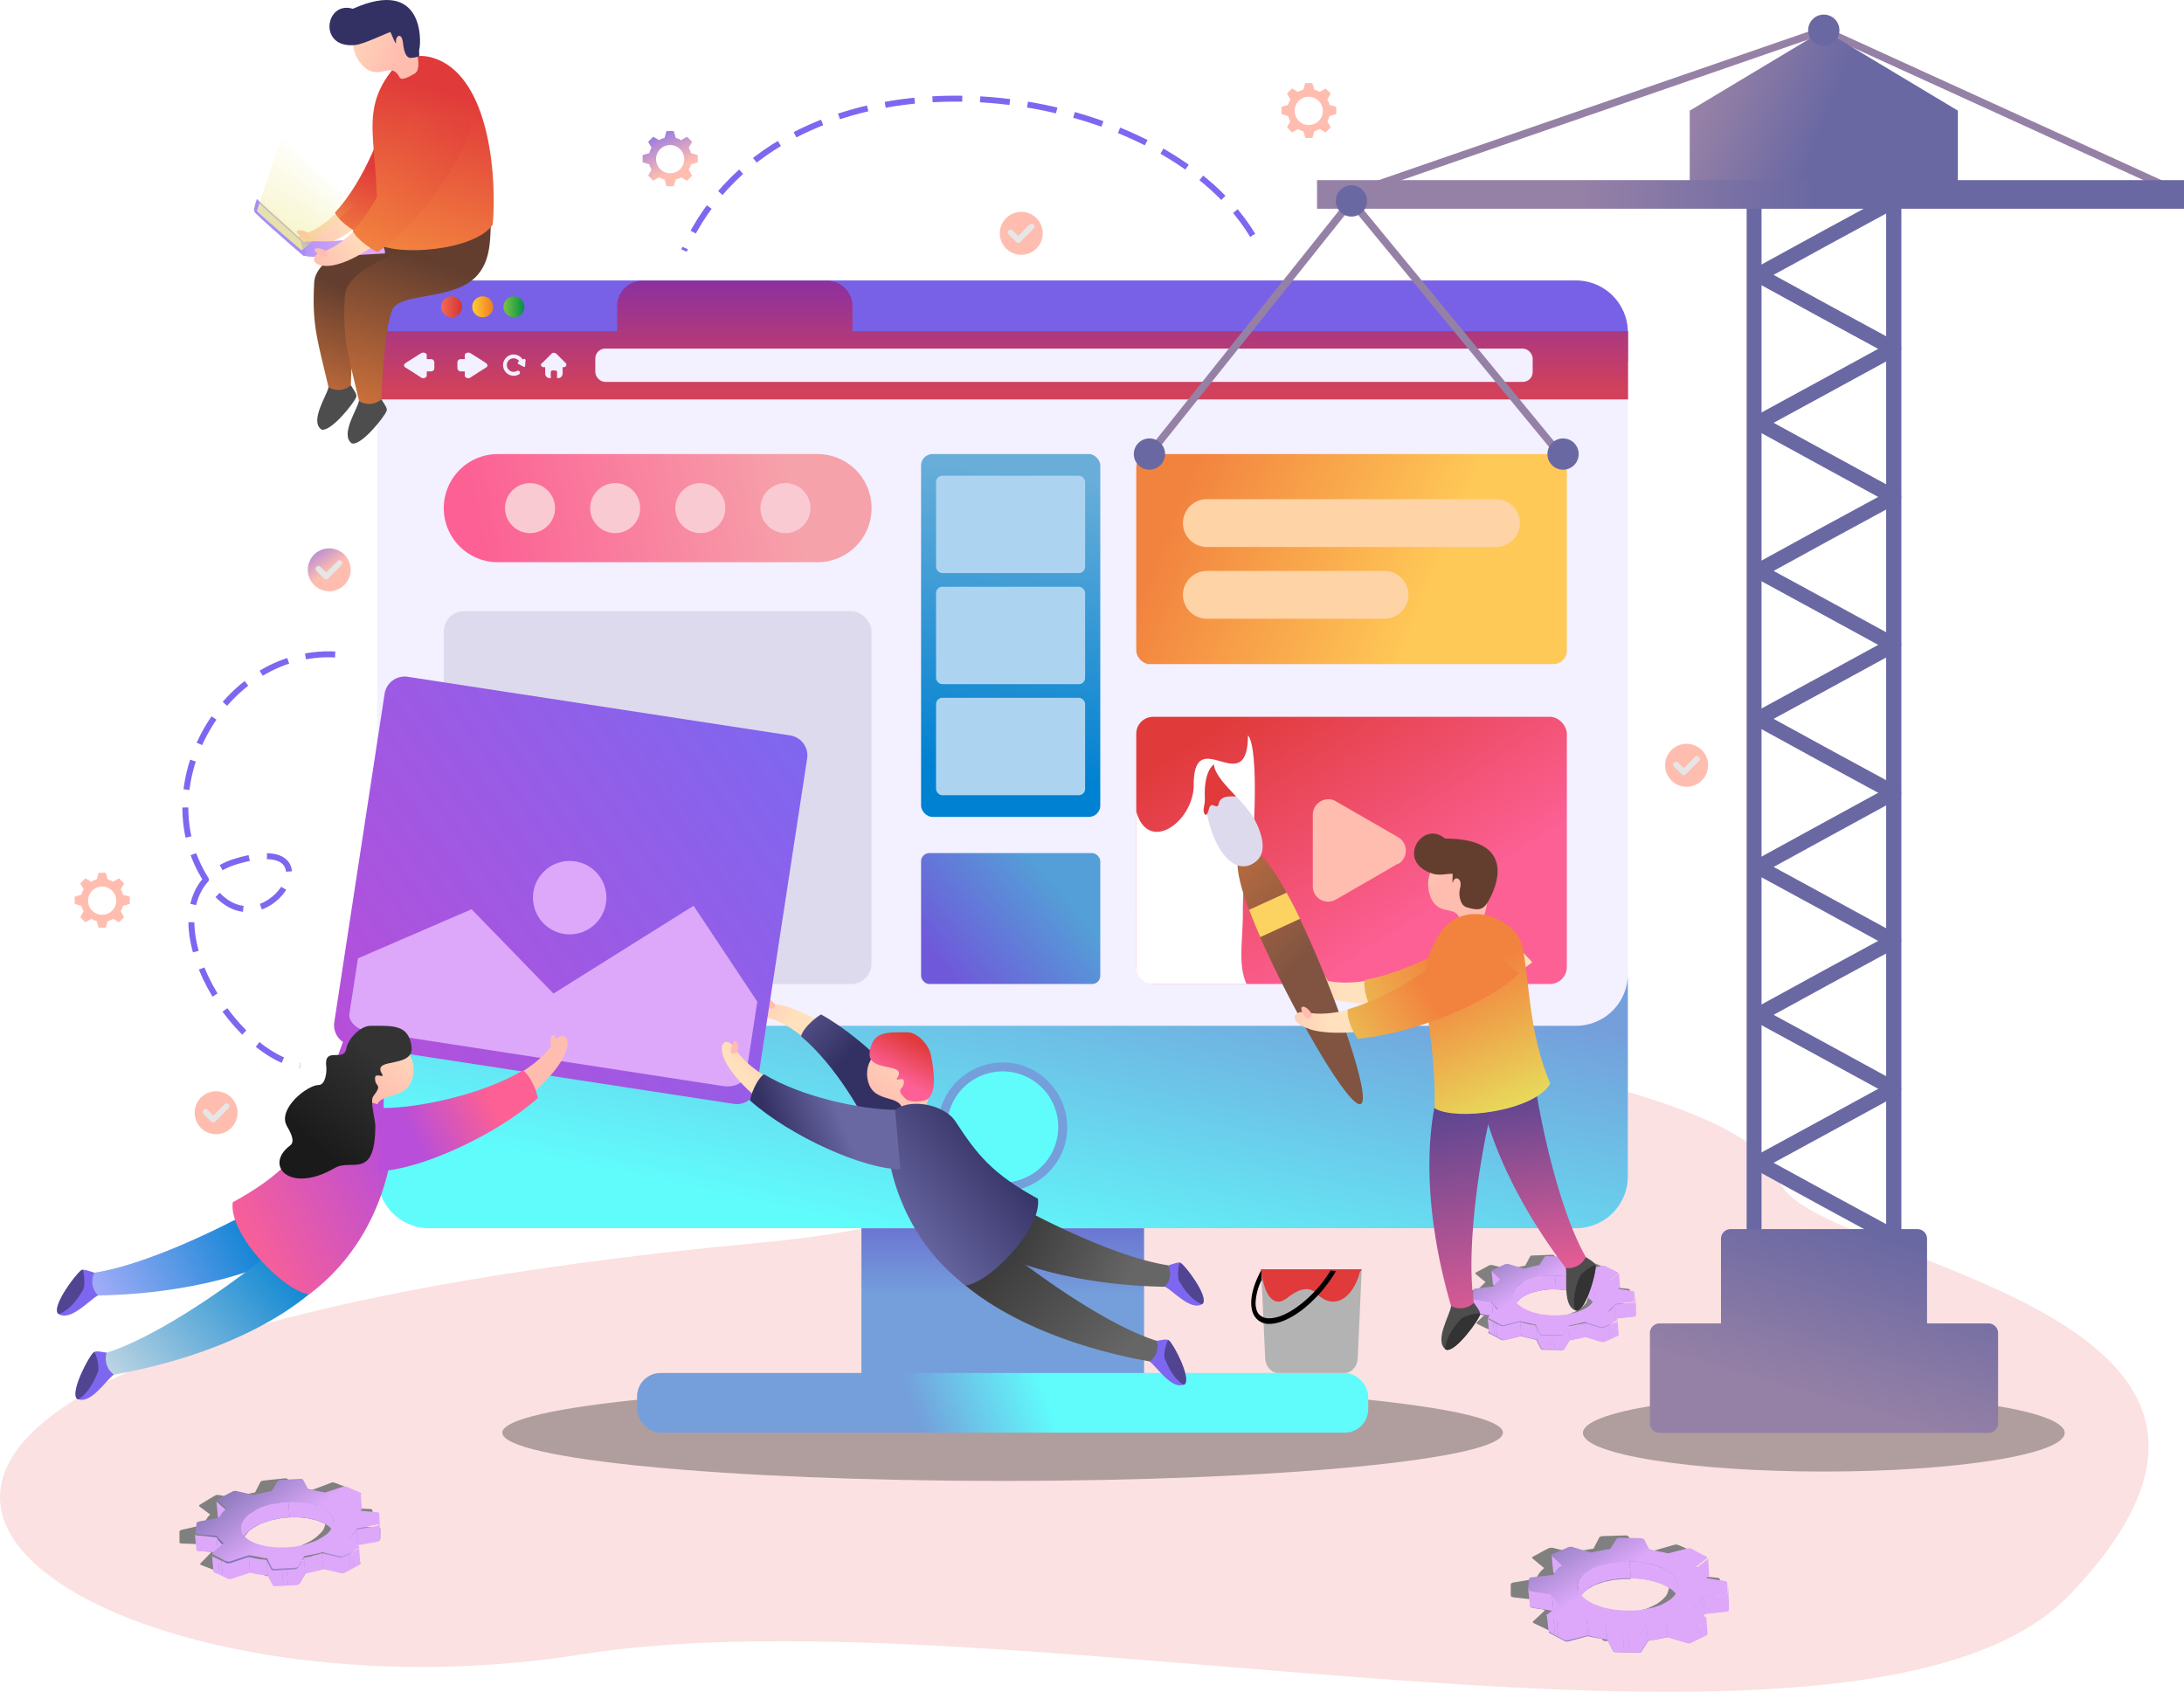 <svg xmlns="http://www.w3.org/2000/svg" xmlns:xlink="http://www.w3.org/1999/xlink" viewBox="0 0 703.76 545.22"><defs><style>.cls-1{fill:url(#linear-gradient);}.cls-2{fill:#fbe1e1;}.cls-10,.cls-102,.cls-104,.cls-108,.cls-11,.cls-110,.cls-111,.cls-112,.cls-114,.cls-115,.cls-116,.cls-117,.cls-118,.cls-119,.cls-12,.cls-120,.cls-121,.cls-122,.cls-123,.cls-124,.cls-125,.cls-126,.cls-127,.cls-128,.cls-129,.cls-13,.cls-130,.cls-131,.cls-132,.cls-133,.cls-134,.cls-135,.cls-136,.cls-137,.cls-138,.cls-139,.cls-14,.cls-140,.cls-141,.cls-142,.cls-143,.cls-144,.cls-145,.cls-146,.cls-147,.cls-148,.cls-149,.cls-15,.cls-150,.cls-151,.cls-152,.cls-153,.cls-154,.cls-155,.cls-156,.cls-157,.cls-158,.cls-159,.cls-16,.cls-160,.cls-161,.cls-162,.cls-163,.cls-164,.cls-17,.cls-18,.cls-19,.cls-2,.cls-20,.cls-21,.cls-22,.cls-23,.cls-24,.cls-25,.cls-26,.cls-27,.cls-3,.cls-31,.cls-32,.cls-33,.cls-37,.cls-39,.cls-4,.cls-40,.cls-46,.cls-49,.cls-5,.cls-50,.cls-51,.cls-52,.cls-53,.cls-54,.cls-55,.cls-57,.cls-58,.cls-6,.cls-61,.cls-62,.cls-63,.cls-64,.cls-65,.cls-7,.cls-70,.cls-73,.cls-74,.cls-76,.cls-79,.cls-8,.cls-80,.cls-81,.cls-82,.cls-83,.cls-84,.cls-85,.cls-86,.cls-87,.cls-88,.cls-9,.cls-91,.cls-94,.cls-95,.cls-96,.cls-97,.cls-98,.cls-99{fill-rule:evenodd;}.cls-3{fill:gray;}.cls-4{fill:url(#linear-gradient-2);}.cls-5{fill:url(#linear-gradient-3);}.cls-6{fill:url(#linear-gradient-4);}.cls-7{fill:url(#linear-gradient-5);}.cls-8{fill:url(#linear-gradient-6);}.cls-9{fill:url(#linear-gradient-7);}.cls-10{fill:url(#linear-gradient-8);}.cls-11{fill:url(#linear-gradient-9);}.cls-12{fill:url(#linear-gradient-10);}.cls-13{fill:url(#linear-gradient-11);}.cls-14{fill:url(#linear-gradient-12);}.cls-15{fill:url(#linear-gradient-13);}.cls-16{fill:url(#linear-gradient-14);}.cls-17{fill:url(#linear-gradient-15);}.cls-18{fill:url(#linear-gradient-16);}.cls-19{fill:url(#linear-gradient-17);}.cls-20{fill:url(#linear-gradient-18);}.cls-21{fill:url(#linear-gradient-19);}.cls-22{fill:url(#linear-gradient-20);}.cls-23{fill:url(#linear-gradient-21);}.cls-24{fill:url(#linear-gradient-22);}.cls-25{fill:url(#linear-gradient-23);}.cls-26{fill:url(#linear-gradient-24);}.cls-27{fill-opacity:0.3;}.cls-28,.cls-69,.cls-71,.cls-72{fill:none;}.cls-28{stroke:#7e67f0;stroke-width:1.92px;stroke-dasharray:9.6 5.76;}.cls-28,.cls-69,.cls-71{stroke-miterlimit:10;}.cls-29{fill:url(#linear-gradient-25);}.cls-30,.cls-40{fill:#f3f0ff;}.cls-31{fill:#7861e6;}.cls-32{fill:url(#linear-gradient-26);}.cls-33{fill:#60fcfc;}.cls-34{fill:#749fdb;}.cls-35{fill:url(#linear-gradient-27);}.cls-36{fill:url(#linear-gradient-28);}.cls-37{fill:#fed3a6;}.cls-38,.cls-80{fill:#dedaed;}.cls-39{fill:url(#linear-gradient-29);}.cls-41{fill:url(#linear-gradient-30);}.cls-42{fill:url(#linear-gradient-31);}.cls-43{fill:url(#linear-gradient-32);}.cls-44{fill:url(#linear-gradient-33);}.cls-45{fill:url(#linear-gradient-34);}.cls-46{fill:#ffbdb0;}.cls-47{fill:url(#linear-gradient-35);}.cls-48{fill:url(#linear-gradient-36);}.cls-49{fill:#7e67f0;}.cls-50{fill:#514491;}.cls-51{fill:url(#linear-gradient-37);}.cls-52{fill:url(#linear-gradient-38);}.cls-53{fill:url(#linear-gradient-39);}.cls-54{fill:url(#linear-gradient-40);}.cls-55,.cls-56{fill:#dda8fa;}.cls-57{fill:url(#linear-gradient-41);}.cls-58{fill:url(#linear-gradient-42);}.cls-59{fill:url(#linear-gradient-43);}.cls-60{fill:url(#linear-gradient-44);}.cls-61{fill:url(#linear-gradient-45);}.cls-62{fill:url(#linear-gradient-46);}.cls-63{fill:url(#linear-gradient-47);}.cls-64{fill:url(#linear-gradient-48);}.cls-65{fill:url(#linear-gradient-49);}.cls-66{fill:url(#linear-gradient-50);}.cls-67{fill:url(#linear-gradient-51);}.cls-68{fill:url(#linear-gradient-52);}.cls-69{stroke:#9681a6;stroke-width:2.4px;}.cls-70{fill:url(#linear-gradient-53);}.cls-71,.cls-72{stroke:#6a68a3;stroke-width:4.8px;}.cls-72{stroke-linecap:round;stroke-linejoin:round;}.cls-73{fill:url(#linear-gradient-54);}.cls-74{fill:url(#linear-gradient-55);}.cls-75{fill:#6a68a3;}.cls-76{fill:#fff;}.cls-77{fill:url(#linear-gradient-56);}.cls-78{fill:url(#linear-gradient-57);}.cls-79{fill:url(#linear-gradient-58);}.cls-81{fill:#e03a3a;}.cls-82{fill:#fcd361;}.cls-83{fill:#4d4d4d;}.cls-84{fill:#333;}.cls-85{fill:url(#linear-gradient-59);}.cls-86{fill:url(#linear-gradient-60);}.cls-87{fill:url(#linear-gradient-61);}.cls-88{fill:url(#linear-gradient-62);}.cls-89{fill:url(#linear-gradient-63);}.cls-90{fill:url(#linear-gradient-64);}.cls-91{fill:#633e2f;}.cls-92{fill:url(#linear-gradient-65);}.cls-93{fill:url(#linear-gradient-66);}.cls-94{fill:url(#linear-gradient-67);}.cls-95{fill:url(#linear-gradient-68);}.cls-96{fill:url(#linear-gradient-69);}.cls-97{fill:url(#linear-gradient-70);}.cls-98{fill:#333163;}.cls-99{fill:url(#linear-gradient-71);}.cls-100{fill:url(#linear-gradient-72);}.cls-101{fill:url(#linear-gradient-73);}.cls-102{fill:#a68ef5;}.cls-103{mask:url(#mask);}.cls-104{fill:url(#linear-gradient-74);}.cls-105{fill:url(#linear-gradient-75);}.cls-106{fill:url(#linear-gradient-76);}.cls-107{fill:#acd4f1;}.cls-108{fill:url(#linear-gradient-77);}.cls-109{fill:#f9cad1;}.cls-110{fill:#b3b3b3;}.cls-111{fill:url(#linear-gradient-78);}.cls-112{fill:url(#linear-gradient-79);}.cls-113{fill:#e6e6e6;}.cls-114{fill:url(#linear-gradient-80);}.cls-115{fill:url(#linear-gradient-81);}.cls-116{fill:url(#linear-gradient-82);}.cls-117{fill:url(#linear-gradient-83);}.cls-118{fill:url(#linear-gradient-84);}.cls-119{fill:url(#linear-gradient-85);}.cls-120{fill:url(#linear-gradient-86);}.cls-121{fill:url(#linear-gradient-87);}.cls-122{fill:url(#linear-gradient-88);}.cls-123{fill:url(#linear-gradient-89);}.cls-124{fill:url(#linear-gradient-90);}.cls-125{fill:url(#linear-gradient-91);}.cls-126{fill:url(#linear-gradient-92);}.cls-127{fill:url(#linear-gradient-93);}.cls-128{fill:url(#linear-gradient-94);}.cls-129{fill:url(#linear-gradient-95);}.cls-130{fill:url(#linear-gradient-96);}.cls-131{fill:url(#linear-gradient-97);}.cls-132{fill:url(#linear-gradient-98);}.cls-133{fill:url(#linear-gradient-99);}.cls-134{fill:url(#linear-gradient-100);}.cls-135{fill:url(#linear-gradient-101);}.cls-136{fill:url(#linear-gradient-102);}.cls-137{fill:url(#linear-gradient-103);}.cls-138{fill:url(#linear-gradient-104);}.cls-139{fill:url(#linear-gradient-105);}.cls-140{fill:url(#linear-gradient-106);}.cls-141{fill:url(#linear-gradient-107);}.cls-142{fill:url(#linear-gradient-108);}.cls-143{fill:url(#linear-gradient-109);}.cls-144{fill:url(#linear-gradient-110);}.cls-145{fill:url(#linear-gradient-111);}.cls-146{fill:url(#linear-gradient-112);}.cls-147{fill:url(#linear-gradient-113);}.cls-148{fill:url(#linear-gradient-114);}.cls-149{fill:url(#linear-gradient-115);}.cls-150{fill:url(#linear-gradient-116);}.cls-151{fill:url(#linear-gradient-117);}.cls-152{fill:url(#linear-gradient-118);}.cls-153{fill:url(#linear-gradient-119);}.cls-154{fill:url(#linear-gradient-120);}.cls-155{fill:url(#linear-gradient-121);}.cls-156{fill:url(#linear-gradient-122);}.cls-157{fill:url(#linear-gradient-123);}.cls-158{fill:url(#linear-gradient-124);}.cls-159{fill:url(#linear-gradient-125);}.cls-160{fill:url(#linear-gradient-126);}.cls-161{fill:url(#linear-gradient-127);}.cls-162{fill:url(#linear-gradient-128);}.cls-163{fill:url(#linear-gradient-129);}.cls-164{fill:url(#linear-gradient-130);}</style><linearGradient id="linear-gradient" x1="2509.39" y1="-700.3" x2="2737.83" y2="-461.27" gradientTransform="matrix(0.07, 0, 0, -0.07, -89.51, 20.38)" gradientUnits="userSpaceOnUse"><stop offset="0" stop-color="#fff"/><stop offset="0.12" stop-color="#fff" stop-opacity="0.5"/><stop offset="1" stop-color="#fff" stop-opacity="0"/></linearGradient><linearGradient id="linear-gradient-2" x1="8167.39" y1="-5531.39" x2="8595.1" y2="-6144.86" gradientTransform="matrix(0.07, 0, 0, -0.07, -89.51, 20.38)" gradientUnits="userSpaceOnUse"><stop offset="0" stop-color="#6a68a3"/><stop offset="1" stop-color="#dda8fa"/></linearGradient><linearGradient id="linear-gradient-3" x1="8454.72" y1="-5438.74" x2="8484.99" y2="-5486.58" xlink:href="#linear-gradient-2"/><linearGradient id="linear-gradient-4" x1="8556.23" y1="-5531.96" x2="8568.37" y2="-5551.18" xlink:href="#linear-gradient-2"/><linearGradient id="linear-gradient-5" x1="8556.55" y1="-5544.47" x2="8567.77" y2="-5562.23" xlink:href="#linear-gradient-2"/><linearGradient id="linear-gradient-6" x1="8500.2" y1="-5544.76" x2="8535.54" y2="-5600.61" xlink:href="#linear-gradient-2"/><linearGradient id="linear-gradient-7" x1="8460.4" y1="-5649.05" x2="8483.12" y2="-5684.97" xlink:href="#linear-gradient-2"/><linearGradient id="linear-gradient-8" x1="8442.41" y1="-5662.73" x2="8461.33" y2="-5692.65" xlink:href="#linear-gradient-2"/><linearGradient id="linear-gradient-9" x1="8445.04" y1="-5582.33" x2="8472.78" y2="-5626.18" xlink:href="#linear-gradient-2"/><linearGradient id="linear-gradient-10" x1="8375.87" y1="-5650.68" x2="8412.55" y2="-5708.65" xlink:href="#linear-gradient-2"/><linearGradient id="linear-gradient-11" x1="8287.78" y1="-5653.62" x2="8316.83" y2="-5699.55" xlink:href="#linear-gradient-2"/><linearGradient id="linear-gradient-12" x1="8215.13" y1="-5676.64" x2="8250.72" y2="-5732.88" xlink:href="#linear-gradient-2"/><linearGradient id="linear-gradient-13" x1="8180.82" y1="-5710.88" x2="8199.21" y2="-5739.94" xlink:href="#linear-gradient-2"/><linearGradient id="linear-gradient-14" x1="8130.22" y1="-5675.83" x2="8165.59" y2="-5731.72" xlink:href="#linear-gradient-2"/><linearGradient id="linear-gradient-15" x1="8069.07" y1="-5648.8" x2="8098.63" y2="-5695.51" xlink:href="#linear-gradient-2"/><linearGradient id="linear-gradient-16" x1="7979.78" y1="-5643.33" x2="8015.92" y2="-5700.46" xlink:href="#linear-gradient-2"/><linearGradient id="linear-gradient-17" x1="7924.85" y1="-5651.64" x2="7943.93" y2="-5681.78" xlink:href="#linear-gradient-2"/><linearGradient id="linear-gradient-18" x1="7905.21" y1="-5638.55" x2="7927.58" y2="-5673.9" xlink:href="#linear-gradient-2"/><linearGradient id="linear-gradient-19" x1="7921.36" y1="-5571.8" x2="7948.92" y2="-5615.36" xlink:href="#linear-gradient-2"/><linearGradient id="linear-gradient-20" x1="7863.32" y1="-5541.03" x2="7895.82" y2="-5592.38" xlink:href="#linear-gradient-2"/><linearGradient id="linear-gradient-21" x1="7925.49" y1="-5429.38" x2="7955.27" y2="-5476.44" xlink:href="#linear-gradient-2"/><linearGradient id="linear-gradient-22" x1="8265.23" y1="-5450.32" x2="8327.61" y2="-5548.92" xlink:href="#linear-gradient-2"/><linearGradient id="linear-gradient-23" x1="8078.57" y1="-5452.35" x2="8143.95" y2="-5555.68" xlink:href="#linear-gradient-2"/><linearGradient id="linear-gradient-24" x1="8102.12" y1="-5366.02" x2="8293.43" y2="-5668.37" xlink:href="#linear-gradient-2"/><linearGradient id="linear-gradient-25" x1="5730.91" y1="-5067.1" x2="5730.91" y2="-5672.63" gradientTransform="matrix(0.07, 0, 0, -0.07, -89.51, 20.38)" gradientUnits="userSpaceOnUse"><stop offset="0" stop-color="#634ec9"/><stop offset="1" stop-color="#749fdb"/></linearGradient><linearGradient id="linear-gradient-26" x1="5541.57" y1="-5422.87" x2="5876.78" y2="-3858.61" gradientTransform="matrix(0.07, 0, 0, -0.07, -89.51, 20.38)" gradientUnits="userSpaceOnUse"><stop offset="0" stop-color="#60fcfc"/><stop offset="1" stop-color="#749fdb"/></linearGradient><linearGradient id="linear-gradient-27" x1="6011.21" y1="-5895.12" x2="5449.67" y2="-6096.35" xlink:href="#linear-gradient-26"/><linearGradient id="linear-gradient-28" x1="6718.68" y1="-1988.48" x2="7864.13" y2="-2449.61" gradientTransform="matrix(0.07, 0, 0, -0.07, -89.51, 20.38)" gradientUnits="userSpaceOnUse"><stop offset="0" stop-color="#f2833f"/><stop offset="1" stop-color="#ffc957"/></linearGradient><linearGradient id="linear-gradient-29" x1="5731.41" y1="-973.25" x2="5731.41" y2="-1505.25" gradientTransform="matrix(0.07, 0, 0, -0.07, -89.51, 20.38)" gradientUnits="userSpaceOnUse"><stop offset="0" stop-color="#882fa3"/><stop offset="1" stop-color="#d1415b"/></linearGradient><linearGradient id="linear-gradient-30" x1="142.15" y1="98.88" x2="148.91" y2="98.88" gradientUnits="userSpaceOnUse"><stop offset="0" stop-color="#f26a57"/><stop offset="1" stop-color="#d23531"/></linearGradient><linearGradient id="linear-gradient-31" x1="152.15" y1="98.88" x2="158.92" y2="98.88" gradientUnits="userSpaceOnUse"><stop offset="0" stop-color="#ffcd32"/><stop offset="1" stop-color="#ee7c22"/></linearGradient><linearGradient id="linear-gradient-32" x1="162.23" y1="98.88" x2="169" y2="98.88" gradientUnits="userSpaceOnUse"><stop offset="0" stop-color="#7dc242"/><stop offset="1" stop-color="#008f4c"/></linearGradient><linearGradient id="linear-gradient-33" x1="4888.3" y1="-4479.75" x2="4610.41" y2="-4332" gradientTransform="matrix(0.07, 0, 0, -0.07, -89.51, 20.38)" gradientUnits="userSpaceOnUse"><stop offset="0" stop-color="#ffe1bd"/><stop offset="1" stop-color="#ffbdb0"/></linearGradient><linearGradient id="linear-gradient-34" x1="5133.2" y1="-4618.74" x2="4792.66" y2="-4301.29" gradientTransform="matrix(0.07, 0, 0, -0.07, -89.51, 20.38)" gradientUnits="userSpaceOnUse"><stop offset="0" stop-color="#333163"/><stop offset="1" stop-color="#6a68a3"/></linearGradient><linearGradient id="linear-gradient-35" x1="3052.07" y1="-4294.12" x2="3259.5" y2="-4009.17" xlink:href="#linear-gradient-33"/><linearGradient id="linear-gradient-36" x1="2891.6" y1="-4523.97" x2="3107.64" y2="-3942.72" gradientTransform="matrix(0.07, 0, 0, -0.07, -89.51, 20.38)" gradientUnits="userSpaceOnUse"><stop offset="0" stop-color="#b84ed9"/><stop offset="1" stop-color="#fc6094"/></linearGradient><linearGradient id="linear-gradient-37" x1="2439.02" y1="-5204.37" x2="1524.55" y2="-5659.82" gradientTransform="matrix(0.07, 0, 0, -0.07, -89.51, 20.38)" gradientUnits="userSpaceOnUse"><stop offset="0" stop-color="#0081d1"/><stop offset="1" stop-color="#c4b5ff"/></linearGradient><linearGradient id="linear-gradient-38" x1="2540" y1="-5331.96" x2="1584.47" y2="-6136.01" gradientTransform="matrix(0.07, 0, 0, -0.07, -89.51, 20.38)" gradientUnits="userSpaceOnUse"><stop offset="0" stop-color="#0081d1"/><stop offset="1" stop-color="#e6e6e6"/></linearGradient><linearGradient id="linear-gradient-39" x1="3091.01" y1="-4329.38" x2="2835.98" y2="-4640.88" xlink:href="#linear-gradient-33"/><linearGradient id="linear-gradient-40" x1="4876.93" y1="-2926.36" x2="2709.99" y2="-4482.81" gradientTransform="matrix(0.07, 0, 0, -0.07, -89.51, 20.38)" gradientUnits="userSpaceOnUse"><stop offset="0" stop-color="#7e67f0"/><stop offset="1" stop-color="#b84ed9"/></linearGradient><linearGradient id="linear-gradient-41" x1="2290.71" y1="-5295.59" x2="3047.91" y2="-4905.99" gradientTransform="matrix(0.07, 0, 0, -0.07, -89.51, 20.38)" gradientUnits="userSpaceOnUse"><stop offset="0" stop-color="#fc6094"/><stop offset="1" stop-color="#b84ed9"/></linearGradient><linearGradient id="linear-gradient-42" x1="2944.3" y1="-4505.71" x2="2617.73" y2="-4894.63" gradientTransform="matrix(0.07, 0, 0, -0.07, -89.51, 20.38)" gradientUnits="userSpaceOnUse"><stop offset="0" stop-color="#333"/><stop offset="1" stop-color="#1a1a1a"/></linearGradient><linearGradient id="linear-gradient-43" x1="3271.27" y1="-4679.81" x2="3439.06" y2="-4524.04" xlink:href="#linear-gradient-33"/><linearGradient id="linear-gradient-44" x1="3100.39" y1="-4780.48" x2="3444.24" y2="-4603.7" xlink:href="#linear-gradient-36"/><linearGradient id="linear-gradient-45" x1="5609.14" y1="-5141.61" x2="6499.46" y2="-5538.13" gradientTransform="matrix(0.07, 0, 0, -0.07, -89.51, 20.38)" gradientUnits="userSpaceOnUse"><stop offset="0" stop-color="#1a1a1a"/><stop offset="1" stop-color="#666"/></linearGradient><linearGradient id="linear-gradient-46" x1="5785.9" y1="-5400.3" x2="6403.9" y2="-5986.48" gradientTransform="matrix(0.07, 0, 0, -0.07, -89.51, 20.38)" gradientUnits="userSpaceOnUse"><stop offset="0" stop-color="#333"/><stop offset="1" stop-color="#666"/></linearGradient><linearGradient id="linear-gradient-47" x1="5414.82" y1="-4383.26" x2="5174.21" y2="-4677.15" xlink:href="#linear-gradient-33"/><linearGradient id="linear-gradient-48" x1="5271.84" y1="-5203.34" x2="5767.26" y2="-4803.23" gradientTransform="matrix(0.07, 0, 0, -0.07, -89.51, 20.38)" gradientUnits="userSpaceOnUse"><stop offset="0" stop-color="#6a68a3"/><stop offset="1" stop-color="#333163"/></linearGradient><linearGradient id="linear-gradient-49" x1="5326.8" y1="-4409.66" x2="5237.07" y2="-4578.53" gradientTransform="matrix(0.07, 0, 0, -0.07, -89.51, 20.38)" gradientUnits="userSpaceOnUse"><stop offset="0" stop-color="#e03a3a"/><stop offset="1" stop-color="#fc6094"/></linearGradient><linearGradient id="linear-gradient-50" x1="4783.53" y1="-4736.57" x2="4941.84" y2="-4589.61" xlink:href="#linear-gradient-33"/><linearGradient id="linear-gradient-51" x1="4795" y1="-4806.71" x2="5085.75" y2="-4690.42" xlink:href="#linear-gradient-34"/><linearGradient id="linear-gradient-52" x1="7635.66" y1="-4050.11" x2="6947.61" y2="-2995.53" gradientTransform="matrix(0.07, 0, 0, -0.07, -89.51, 20.38)" gradientUnits="userSpaceOnUse"><stop offset="0" stop-color="#fc6094"/><stop offset="1" stop-color="#e03a3a"/></linearGradient><linearGradient id="linear-gradient-53" x1="9620.38" y1="-409.75" x2="9108.76" y2="-206.58" gradientTransform="matrix(0.07, 0, 0, -0.07, -89.51, 20.38)" gradientUnits="userSpaceOnUse"><stop offset="0" stop-color="#6a68a3"/><stop offset="1" stop-color="#9681a6"/></linearGradient><linearGradient id="linear-gradient-54" x1="9573.02" y1="-5301.68" x2="9351.07" y2="-6079.08" xlink:href="#linear-gradient-53"/><linearGradient id="linear-gradient-55" x1="9627.23" y1="-605.02" x2="8536.73" y2="-569.78" xlink:href="#linear-gradient-53"/><linearGradient id="linear-gradient-56" x1="7466.9" y1="-4021.3" x2="7144.1" y2="-4012.13" xlink:href="#linear-gradient-33"/><linearGradient id="linear-gradient-57" x1="7826.55" y1="-4014.45" x2="7163.51" y2="-4347.61" gradientTransform="matrix(0.07, 0, 0, -0.07, -89.51, 20.38)" gradientUnits="userSpaceOnUse"><stop offset="0" stop-color="#f2833f"/><stop offset="1" stop-color="#e6e65f"/></linearGradient><linearGradient id="linear-gradient-58" x1="7201.3" y1="-4210.25" x2="6401.66" y2="-3349.48" gradientTransform="matrix(0.07, 0, 0, -0.07, -89.51, 20.38)" gradientUnits="userSpaceOnUse"><stop offset="0" stop-color="#805441"/><stop offset="1" stop-color="#f2833f"/></linearGradient><linearGradient id="linear-gradient-59" x1="8069.35" y1="-4695.65" x2="8186.9" y2="-5710.11" gradientTransform="matrix(0.07, 0, 0, -0.07, -89.51, 20.38)" gradientUnits="userSpaceOnUse"><stop offset="0" stop-color="#514491"/><stop offset="1" stop-color="#fc6094"/></linearGradient><linearGradient id="linear-gradient-60" x1="7775.71" y1="-4761.92" x2="8022.24" y2="-6013.57" xlink:href="#linear-gradient-59"/><linearGradient id="linear-gradient-61" x1="7648.54" y1="-3545.66" x2="7879.57" y2="-3798.19" xlink:href="#linear-gradient-33"/><linearGradient id="linear-gradient-62" x1="8139" y1="-4953.48" x2="7842.08" y2="-4270.59" gradientTransform="matrix(0.07, 0, 0, -0.07, -89.51, 20.38)" gradientUnits="userSpaceOnUse"><stop offset="0" stop-color="#e6e65f"/><stop offset="1" stop-color="#f2833f"/></linearGradient><linearGradient id="linear-gradient-63" x1="7382.4" y1="-4140.86" x2="7060.83" y2="-4162.35" xlink:href="#linear-gradient-33"/><linearGradient id="linear-gradient-64" x1="7741.17" y1="-4109.56" x2="7119.72" y2="-4499.82" xlink:href="#linear-gradient-57"/><linearGradient id="linear-gradient-65" x1="2785.62" y1="-533.85" x2="2533.38" y2="-699.85" xlink:href="#linear-gradient-33"/><linearGradient id="linear-gradient-66" x1="2991.93" y1="-475.6" x2="2850.88" y2="-845.95" gradientTransform="matrix(0.07, 0, 0, -0.07, -89.51, 20.38)" gradientUnits="userSpaceOnUse"><stop offset="0" stop-color="#e03a3a"/><stop offset="1" stop-color="#f2833f"/></linearGradient><linearGradient id="linear-gradient-67" x1="2907.36" y1="-1048.12" x2="2638.45" y2="-1759.58" gradientTransform="matrix(0.07, 0, 0, -0.07, -89.51, 20.38)" gradientUnits="userSpaceOnUse"><stop offset="0" stop-color="#633e2f"/><stop offset="1" stop-color="#f2833f"/></linearGradient><linearGradient id="linear-gradient-68" x1="3129.5" y1="-871.71" x2="2832.6" y2="-1820.9" xlink:href="#linear-gradient-67"/><linearGradient id="linear-gradient-69" x1="3065.78" y1="-850.22" x2="3286.25" y2="-111.3" gradientTransform="matrix(0.07, 0, 0, -0.07, -89.51, 20.38)" gradientUnits="userSpaceOnUse"><stop offset="0" stop-color="#f2833f"/><stop offset="1" stop-color="#e03a3a"/></linearGradient><linearGradient id="linear-gradient-70" x1="2796.62" y1="154.63" x2="3104.58" y2="20.73" xlink:href="#linear-gradient-33"/><linearGradient id="linear-gradient-71" x1="2608.09" y1="-816.84" x2="2933.2" y2="-838.1" gradientTransform="matrix(0.07, 0, 0, -0.07, -89.51, 20.38)" gradientUnits="userSpaceOnUse"><stop offset="0" stop-color="#a68ef5"/><stop offset="1" stop-color="#dda8fa"/></linearGradient><linearGradient id="linear-gradient-72" x1="2864.8" y1="-614.72" x2="2612.55" y2="-780.72" xlink:href="#linear-gradient-33"/><linearGradient id="linear-gradient-73" x1="3321.79" y1="-103.98" x2="2874.4" y2="-810.5" xlink:href="#linear-gradient-66"/><mask id="mask" x="82.53" y="33.93" width="40.61" height="46.96" maskUnits="userSpaceOnUse"><g id="id0"><rect class="cls-1" x="82.53" y="43.53" width="33.7" height="37.37"/></g></mask><linearGradient id="linear-gradient-74" x1="82.82" y1="57.31" x2="123.14" y2="57.31" gradientUnits="userSpaceOnUse"><stop offset="0" stop-color="#ede685" stop-opacity="0.57"/><stop offset="1" stop-color="#e6e65f"/></linearGradient><linearGradient id="linear-gradient-75" x1="5688.1" y1="-3256.34" x2="5844.76" y2="-1865.79" gradientTransform="matrix(0.07, 0, 0, -0.07, -89.51, 20.38)" gradientUnits="userSpaceOnUse"><stop offset="0" stop-color="#0081d1"/><stop offset="1" stop-color="#68aed9"/></linearGradient><linearGradient id="linear-gradient-76" x1="6012.18" y1="-3625.96" x2="5520.4" y2="-4030.73" gradientTransform="matrix(0.07, 0, 0, -0.07, -89.51, 20.38)" gradientUnits="userSpaceOnUse"><stop offset="0" stop-color="#549fd7"/><stop offset="1" stop-color="#6f59da"/></linearGradient><linearGradient id="linear-gradient-77" x1="3465.71" y1="-2128.51" x2="4907.53" y2="-1853.92" gradientTransform="matrix(0.07, 0, 0, -0.07, -89.51, 20.38)" gradientUnits="userSpaceOnUse"><stop offset="0" stop-color="#fc6094"/><stop offset="1" stop-color="#f6a2aa"/></linearGradient><linearGradient id="linear-gradient-78" x1="4191.69" y1="-323.83" x2="4294.65" y2="-533.77" gradientTransform="matrix(0.07, 0, 0, -0.07, -89.51, 20.38)" gradientUnits="userSpaceOnUse"><stop offset="0" stop-color="#7e67f0"/><stop offset="1" stop-color="#ffbdb0"/></linearGradient><linearGradient id="linear-gradient-79" x1="2657.38" y1="-2184.44" x2="2775.51" y2="-2350.15" xlink:href="#linear-gradient-78"/><linearGradient id="linear-gradient-80" x1="5422.68" y1="-213.14" x2="5540.81" y2="-378.85" xlink:href="#linear-gradient-78"/><linearGradient id="linear-gradient-81" x1="6580.95" y1="847.94" x2="6683.91" y2="638" xlink:href="#linear-gradient-78"/><linearGradient id="linear-gradient-82" x1="830.42" y1="-1972.31" x2="933.38" y2="-2182.25" xlink:href="#linear-gradient-78"/><linearGradient id="linear-gradient-83" x1="1173.29" y1="-3242.4" x2="1291.42" y2="-3408.11" xlink:href="#linear-gradient-78"/><linearGradient id="linear-gradient-84" x1="6271.81" y1="392.18" x2="6389.94" y2="226.47" xlink:href="#linear-gradient-78"/><linearGradient id="linear-gradient-85" x1="8494.96" y1="-6832.73" x2="9020.55" y2="-7586.6" xlink:href="#linear-gradient-2"/><linearGradient id="linear-gradient-86" x1="8845.63" y1="-6720.56" x2="8882.83" y2="-6779.36" xlink:href="#linear-gradient-2"/><linearGradient id="linear-gradient-87" x1="8970.51" y1="-6835.02" x2="8985.42" y2="-6858.65" xlink:href="#linear-gradient-2"/><linearGradient id="linear-gradient-88" x1="8971.01" y1="-6850.33" x2="8984.8" y2="-6872.16" xlink:href="#linear-gradient-2"/><linearGradient id="linear-gradient-89" x1="8901.83" y1="-6850.64" x2="8945.26" y2="-6919.28" xlink:href="#linear-gradient-2"/><linearGradient id="linear-gradient-90" x1="8852.64" y1="-6978.99" x2="8880.57" y2="-7023.13" xlink:href="#linear-gradient-2"/><linearGradient id="linear-gradient-91" x1="8830.67" y1="-6995.69" x2="8853.94" y2="-7032.46" xlink:href="#linear-gradient-2"/><linearGradient id="linear-gradient-92" x1="8833.7" y1="-6897.04" x2="8867.79" y2="-6950.93" xlink:href="#linear-gradient-2"/><linearGradient id="linear-gradient-93" x1="8749.12" y1="-6980.76" x2="8794.19" y2="-7051.99" xlink:href="#linear-gradient-2"/><linearGradient id="linear-gradient-94" x1="8640.22" y1="-6984.78" x2="8675.93" y2="-7041.22" xlink:href="#linear-gradient-2"/><linearGradient id="linear-gradient-95" x1="8551.77" y1="-7012.55" x2="8595.5" y2="-7081.67" xlink:href="#linear-gradient-2"/><linearGradient id="linear-gradient-96" x1="8509.13" y1="-7054.93" x2="8531.73" y2="-7090.63" xlink:href="#linear-gradient-2"/><linearGradient id="linear-gradient-97" x1="8446.71" y1="-7012.02" x2="8490.16" y2="-7080.7" xlink:href="#linear-gradient-2"/><linearGradient id="linear-gradient-98" x1="8371.81" y1="-6978.64" x2="8408.13" y2="-7036.04" xlink:href="#linear-gradient-2"/><linearGradient id="linear-gradient-99" x1="8262.27" y1="-6971.79" x2="8306.68" y2="-7041.98" xlink:href="#linear-gradient-2"/><linearGradient id="linear-gradient-100" x1="8194.62" y1="-6982.12" x2="8218.06" y2="-7019.16" xlink:href="#linear-gradient-2"/><linearGradient id="linear-gradient-101" x1="8170.62" y1="-6965.95" x2="8198.1" y2="-7009.38" xlink:href="#linear-gradient-2"/><linearGradient id="linear-gradient-102" x1="8190.62" y1="-6883.82" x2="8224.49" y2="-6937.34" xlink:href="#linear-gradient-2"/><linearGradient id="linear-gradient-103" x1="8118.86" y1="-6846.27" x2="8158.79" y2="-6909.38" xlink:href="#linear-gradient-2"/><linearGradient id="linear-gradient-104" x1="8195.89" y1="-6708.68" x2="8232.48" y2="-6766.52" xlink:href="#linear-gradient-2"/><linearGradient id="linear-gradient-105" x1="8613.25" y1="-6734.5" x2="8689.9" y2="-6855.65" xlink:href="#linear-gradient-2"/><linearGradient id="linear-gradient-106" x1="8383.66" y1="-6737.13" x2="8464" y2="-6864.11" xlink:href="#linear-gradient-2"/><linearGradient id="linear-gradient-107" x1="8410.9" y1="-6632.1" x2="8645.99" y2="-7003.65" xlink:href="#linear-gradient-2"/><linearGradient id="linear-gradient-108" x1="2500.75" y1="-6558.42" x2="2980.26" y2="-7210.73" xlink:href="#linear-gradient-2"/><linearGradient id="linear-gradient-109" x1="2817.22" y1="-6431.64" x2="2855.58" y2="-6483.82" xlink:href="#linear-gradient-2"/><linearGradient id="linear-gradient-110" x1="2934.01" y1="-6529.19" x2="2948.8" y2="-6549.3" xlink:href="#linear-gradient-2"/><linearGradient id="linear-gradient-111" x1="2934.37" y1="-6543.35" x2="2948.03" y2="-6561.93" xlink:href="#linear-gradient-2"/><linearGradient id="linear-gradient-112" x1="2867.6" y1="-6546.53" x2="2914.31" y2="-6610.08" xlink:href="#linear-gradient-2"/><linearGradient id="linear-gradient-113" x1="2824.16" y1="-6669.87" x2="2852.7" y2="-6708.68" xlink:href="#linear-gradient-2"/><linearGradient id="linear-gradient-114" x1="2804.18" y1="-6686.78" x2="2827.91" y2="-6719.07" xlink:href="#linear-gradient-2"/><linearGradient id="linear-gradient-115" x1="2806.75" y1="-6595.4" x2="2841.49" y2="-6642.67" xlink:href="#linear-gradient-2"/><linearGradient id="linear-gradient-116" x1="2728.41" y1="-6679.9" x2="2773.8" y2="-6741.64" xlink:href="#linear-gradient-2"/><linearGradient id="linear-gradient-117" x1="2627.02" y1="-6688.36" x2="2665.37" y2="-6740.53" xlink:href="#linear-gradient-2"/><linearGradient id="linear-gradient-118" x1="2545.17" y1="-6720.31" x2="2590.96" y2="-6782.6" xlink:href="#linear-gradient-2"/><linearGradient id="linear-gradient-119" x1="2507.52" y1="-6763.75" x2="2530.28" y2="-6794.7" xlink:href="#linear-gradient-2"/><linearGradient id="linear-gradient-120" x1="2449.03" y1="-6730.11" x2="2492.35" y2="-6789.05" xlink:href="#linear-gradient-2"/><linearGradient id="linear-gradient-121" x1="2381.05" y1="-6702.94" x2="2417.03" y2="-6751.9" xlink:href="#linear-gradient-2"/><linearGradient id="linear-gradient-122" x1="2277.26" y1="-6700.48" x2="2325.32" y2="-6765.87" xlink:href="#linear-gradient-2"/><linearGradient id="linear-gradient-123" x1="2217.89" y1="-6718.08" x2="2241.13" y2="-6749.69" xlink:href="#linear-gradient-2"/><linearGradient id="linear-gradient-124" x1="2195.36" y1="-6705.32" x2="2222.37" y2="-6742.06" xlink:href="#linear-gradient-2"/><linearGradient id="linear-gradient-125" x1="2213.38" y1="-6628.6" x2="2246.64" y2="-6673.84" xlink:href="#linear-gradient-2"/><linearGradient id="linear-gradient-126" x1="2147.38" y1="-6598.32" x2="2187.01" y2="-6652.23" xlink:href="#linear-gradient-2"/><linearGradient id="linear-gradient-127" x1="2218.71" y1="-6466.31" x2="2254.7" y2="-6515.28" xlink:href="#linear-gradient-2"/><linearGradient id="linear-gradient-128" x1="2602.52" y1="-6461.27" x2="2678.81" y2="-6565.06" xlink:href="#linear-gradient-2"/><linearGradient id="linear-gradient-129" x1="2386.42" y1="-6474.92" x2="2474.02" y2="-6594.08" xlink:href="#linear-gradient-2"/><linearGradient id="linear-gradient-130" x1="2407.56" y1="-6367.81" x2="2658.61" y2="-6709.33" xlink:href="#linear-gradient-2"/></defs><g id="Layer_2" data-name="Layer 2"><g id="Layer_1-2" data-name="Layer 1"><g id="Layer_1-3" data-name="Layer_1"><path class="cls-2" d="M246.33,400.35c-398.67,37.23-233.86,160.71-58.75,132.77,135.87-21.67,412.5,50.91,479.53-19.37,89.35-93.67-86.83-106.63-94-133.85-6.12-23.54-95.76-43.2-153.65-43.2-112.9,0-47,51.84-173.24,63.65Z"/><path class="cls-3" d="M502.66,407.41l-1.8-2.81-.22-.14-.36-.08h-.36l-2.3.08-1.37.07-2.3.07h-.36l-.36.14L493,405l-1.51,2.88-.36.07-.36.07-.36.08-.36.07-.36.07-.36.07-.36.07-.36.08-.29.07-.29.07-.29.07-.28.07-.29.08-.29.07-.29.07-.29.07-5.54-1.37h-.5l-.44.15-1.58.86-.94.51-1.8.93-.07.29.15.22,3.09,2.52-.14.14-.15.14-.14.15-.14.14-.15.15-.14.14-.15.14-.07.08-.07.07-.14.14-.15.15-.14.14-.15.14-.14.15-.07.14h0l-.07.15-.08.14-5.9,1-.36.14-.22.22-.07.14v3l.07.14.22.14.36.08,3.67.43,2.31.29.07.14.07.14.14.15.15.14.14.15.15.14.14.14.14.15.15.14.14.15.15.14.14.14.14.15.15.14.14.15.22.14-1.51,1.37-.72.72-.87.79v.29l.29.21,1.66.8,1,.5.87.36,1,.5.5.08.43-.08,5.4-1.65.29.07.29.07.29.07.36.08.36.07.36.07.36.07h.07l.21.07.36.08.36.07.36.07.36.07.36.07.36.08.36.07.36.07.36.58,1.44,2.37.22.22.36.14h.36l2.38-.07,1.44-.07,2.37-.07.36-.08.36-.14.22-.22,1.08-2.16.43-.93.36-.07.36-.08.36-.07.36-.07.36-.07.36-.07.36-.08.36-.07.36-.07.36-.07.29-.07.29-.08.28-.07.29-.07.29-.07.29-.07h.14l5.62,1.36h.5l.43-.14,1.59-.86.21-.15.72-.43h.08l1.72-.94.08-.28-.15-.22-.43-.36-2.81-2.23.15-.15.14-.14.14-.14.15-.15.14-.14.15-.15.14-.14.14-.14.15-.15.14-.14.15-.15.07-.14.07-.14.07-.15.07-.14.08-.15,3-.5,3-.5.36-.15.22-.21.07-.15-.07-1.15-.07-.72-.08-1.15-.07-.15-.29-.14-.36-.07-5.32-.58-.72-.07-.15-.14-.14-.15-.15-.14-.14-.15-.14-.14-.15-.14-.14-.15-.15-.14-.14-.15-.14-.14-.15-.14-.14-.15-.15-.14-.14-.15-.22-.14-.21-.14.07-.08,2.88-2.73v-.22l-.29-.21-1.65-.72-1-.44-1.87-.79h-.51l-.36.07L508,408.85l-.29-.07-.29-.08-.29-.07-.29-.07-.28-.07-.36-.07-.36-.08-.36-.07-.36-.07-.36-.07-.36-.07L504,408l-.36-.07-.36-.07-.36-.07-.36-.07Zm-5.33,3.53h2.16l.65.07.65.07.64.07.65.07.65.08.36.07.29.07.57.14.58.15.58.14.57.15.51.21.5.22.5.21.51.22.43.22.43.21.43.29.36.29.36.29.36.28.29.29.29.29.22.29.21.29.15.36.14.36.14.36.08.36.07.36v.72l-.07.36-.08.36-.14.36-.14.28v.08l-.22.36-.22.28-.28.29-.29.29-.29.29-.36.29-.36.28-.43.29-.43.29-.44.29-.5.21-.5.22-.51.22-.5.21-.58.22-.57.21-.58.15-.65.14-.65.15-.64.14-.65.14-.65.08-.72.07-.72.07-.72.07h-2.88l-.72-.07-.65-.07-.65-.07-.64-.08-.65-.07-.65-.14-.58-.15-.57-.14-.58-.14-.57-.15-.51-.21-.5-.22-.51-.22-.5-.21-.43-.22-.43-.21-.44-.29-.36-.29-.36-.29-.28-.29-.08-.07L485,421l-.29-.29-.22-.29-.21-.29-.15-.36-.14-.36-.07-.36-.07-.36V418l.07-.36.07-.36.14-.36.15-.36.14-.36.22-.36.21-.29.29-.28.29-.29.36-.29.36-.29.36-.29.43-.28.29-.15.14-.07.44-.22.5-.21.5-.22.51-.21.5-.22.58-.22.57-.14.58-.14.58-.15.64-.14.51-.07h.14l.65-.15.65-.07.65-.07.72-.07.72-.08h.72Z"/><path class="cls-4" d="M506.83,412.45l.36.07.29.07.29.07.29.08.29.07.28.07.29.07.29.07.29.08.29.07.28.07.29.07.29.07.29.08.29.07.28.07,5.12-1.3h.86l.14.08.15.07,1.51.79.94.43,1.51.79.07.08.07.07.07.07v.22l-.07.07-.07.07-2.95,2.38.14.14.15.14.14.15.14.14.15.15.14.14.15.14.14.15.14.14.15.15.14.14.07.14.08.15.07.14.07.15.07.14,5.62.86h.29l.07.08.07.07.07.07.07.07.08.07v3L527,424l-.07.07-.07.07-.07.07-.15.08h-.28l-5.69.64-.07.15-.08.14-.07.15-.14.14-.15.14-.14.15-.14.14-.15.15-.14.14-.15.14-.14.15-.14.14-.15.15-.14.14-.15.14-.14.15,2.81,2.59.07.07.07.07v.22l-.07.07-.07.07-.15.08-1.58.72-.94.43-1.58.72-.14.07-.15.07H516l-5.11-1.58-.29.07-.29.07L510,431l-.29.08-.28.07-.29.07-.29.07-.29.07-.29.08-.36.07-.36.07-.36.07-.36.07-.36.08-.36.07-.36.07L504,434.77l-.08.07-.07.07-.07.07-.07.08-.15.07h-.43l-2.23-.07h-1.37l-2.23-.08h-.43l-.15-.07-.07-.07-.07-.07-.07-.07-.07-.08L495,431.74l-.36-.07-.36-.07-.36-.07-.36-.07-.29-.08-.29-.07-.29-.07-.29-.07-.28-.07-.29-.08-.29-.07-.29-.07-.29-.07-.28-.07-.29-.08-.29-.07-5.26,1.3H484l-.14-.07-.15-.08-1.51-.79-.94-.5-1.51-.79-.07-.08-.07-.07-.07-.07v-.22l.07-.07.07-.07,3.1-2.45-.15-.14-.14-.15-.15-.14-.14-.14-.14-.15-.15-.14-.14-.15-.15-.14-.14-.14-.14-.15-.08-.14-.07-.15-.07-.14-.07-.14-.07-.15-.08-.14-5.54-.87h-.29l-.07-.07-.07-.07-.07-.07-.08-.07V423l.08-1.08.07-.65.07-1.08v-.07l.07-.07.07-.07.08-.07.07-.08.14-.07h.29l5.69-.65.07-.14.14-.14.15-.15.14-.14.15-.15.14-.14.14-.14.15-.15.14-.14.15-.15.14-.14.14-.14.15-.15.14-.14.15-.15.14-.14L481,414.32l-.08-.07V414l.08-.07.07-.07.14-.08,1.59-.72.93-.43,1.59-.72.14-.07h1l4.89,1.44.29-.07.29-.07.29-.08.29-.07.28-.07.29-.07.29-.07.29-.08.29-.07.28-.07.29-.07.29-.07.29-.08.36-.07.36-.07.36-.07,1.73-2.67.07-.07.07-.07.07-.07.07-.07h.58l2.16.07h1.3l2.16.07h.43l.14.07.07.07.08.08.07.07.07.07,1.44,2.74Zm-5.4,3.09h.65l.65.08.65.07.65.07.64.07.65.07.58.15.57.14.58.15.58.14.57.14.51.15.5.21.5.22.44.22.43.21.43.22.43.21.36.22.36.29.36.29.29.28.29.29.21.29.22.29.22.29.14.28.14.29.08.29.07.36.07.36v.72l-.07.36-.07.29-.15.29-.14.28-.22.29-.21.29-.22.29-.29.29-.29.28-.36.29-.36.29-.36.22-.43.21-.43.22-.43.21-.51.22-.5.22-.5.21-.51.15-.57.14-.58.14-.58.15-.57.14-.58.07-.65.08-.64.07-.65.07-.65.07h-2.59l-.65-.07-.65-.07-.65-.07-.64-.08-.65-.07-.58-.14-.57-.15-.58-.14-.58-.14-.57-.15-.51-.21-.5-.22-.5-.22-.44-.21-.43-.22-.43-.21-.43-.22-.36-.29-.36-.29-.36-.28-.29-.29-.29-.29-.21-.29-.22-.29-.22-.28-.14-.29-.14-.29-.08-.29-.07-.36v-.72l.07-.36.08-.36.07-.29.14-.28.15-.29.21-.29.22-.29.29-.29.28-.28.29-.29.36-.29.36-.29.36-.21.43-.22.44-.22.43-.21.5-.22.51-.21.5-.15.5-.14.58-.15.58-.14L496,416l.58-.15.57-.07.65-.07.65-.07.65-.08.65-.07h1.94Z"/><g id="_394360480" data-name=" 394360480"><polygon class="cls-5" points="522.03 414.61 521.67 410.14 521.67 410.36 518.64 412.81 519 417.27 521.88 414.9 522.03 414.61"/><polygon class="cls-6" points="527.21 421.09 526.85 416.62 526.85 417.7 527.14 422.17 527.21 421.09"/><polygon class="cls-7" points="527.14 422.17 526.85 417.7 526.78 418.35 527.14 422.82 527.14 422.17"/><polygon class="cls-8" points="527.14 422.82 526.78 418.35 526.78 419.36 526.71 419.58 526.49 419.72 526.13 419.79 520.44 420.44 520.8 424.9 526.49 424.26 526.85 424.18 527.07 424.04 527.14 423.82 527.14 422.82"/><polygon class="cls-9" points="521.59 430.16 521.23 425.62 521.09 425.91 519.36 426.7 519.72 431.24 521.31 430.45 521.59 430.16"/><polygon class="cls-10" points="519.72 431.24 519.36 426.7 518.35 427.14 518.71 431.67 519.72 431.24"/><polygon class="cls-11" points="520.8 424.9 520.44 420.44 520.37 420.58 520.23 420.8 520.15 420.94 520.01 421.09 519.94 421.23 519.79 421.38 519.65 421.52 519.51 421.66 519.36 421.88 519.22 422.02 519.07 422.17 518.93 422.31 518.79 422.46 518.64 422.6 518.43 422.74 518.28 422.89 518.64 427.35 518.79 427.21 519 427.06 519.15 426.92 519.29 426.78 519.43 426.63 519.58 426.49 519.72 426.34 519.87 426.2 520.01 426.06 520.15 425.84 520.3 425.7 520.37 425.55 520.51 425.41 520.59 425.26 520.73 425.05 520.8 424.9"/><polygon class="cls-12" points="518.71 431.67 518.35 427.14 516.77 427.93 516.41 428 515.91 428 510.65 426.42 511.01 430.88 516.12 432.46 516.77 432.54 517.13 432.39 518.71 431.67"/><polygon class="cls-13" points="511.01 430.88 510.65 426.42 510.29 426.49 510 426.56 509.71 426.63 509.43 426.7 509.07 426.78 508.78 426.85 508.49 426.92 508.13 426.92 507.84 426.99 507.48 427.06 507.19 427.14 506.83 427.14 506.47 427.21 506.19 427.28 505.83 427.28 505.47 427.35 505.9 431.82 506.19 431.82 506.55 431.74 506.91 431.74 507.19 431.67 507.55 431.6 507.84 431.53 508.2 431.53 508.49 431.46 508.85 431.38 509.14 431.31 509.5 431.24 509.79 431.17 510.07 431.1 510.36 431.02 510.72 430.95 511.01 430.88"/><polygon class="cls-14" points="505.9 431.82 505.47 427.35 503.74 430.09 503.52 430.3 503.23 430.38 502.87 430.45 500.64 430.38 501.07 434.91 503.23 434.91 503.59 434.91 503.95 434.84 504.17 434.62 505.9 431.82"/><polygon class="cls-15" points="501.07 434.91 500.64 430.38 499.35 430.38 499.71 434.84 501.07 434.91"/><polygon class="cls-16" points="499.71 434.84 499.35 430.38 497.11 430.3 496.75 430.3 496.47 430.16 496.25 429.94 494.81 427.14 495.24 431.6 496.68 434.48 496.83 434.62 497.19 434.77 497.47 434.84 499.71 434.84"/><polygon class="cls-17" points="495.24 431.6 494.81 427.14 494.52 427.06 494.16 426.99 493.87 426.92 493.51 426.85 493.23 426.85 492.87 426.78 492.58 426.7 492.22 426.63 491.93 426.56 491.64 426.49 491.35 426.42 490.99 426.34 490.71 426.2 490.42 426.13 490.13 426.06 489.84 425.98 490.27 430.45 490.56 430.52 490.85 430.66 491.14 430.74 491.43 430.81 491.71 430.88 492 430.95 492.36 431.02 492.65 431.1 492.94 431.17 493.3 431.24 493.59 431.31 493.95 431.38 494.23 431.46 494.59 431.53 494.88 431.53 495.24 431.6"/><polygon class="cls-18" points="490.27 430.45 489.84 425.98 484.58 427.28 484.15 427.35 483.72 427.28 481.99 426.42 482.43 430.88 483.94 431.67 484.58 431.82 485.02 431.82 490.27 430.45"/><polygon class="cls-19" points="482.43 430.88 481.99 426.42 481.13 425.91 481.56 430.38 482.43 430.88"/><polygon class="cls-20" points="481.56 430.38 481.13 425.91 479.62 425.12 479.4 424.9 479.83 429.37 480.05 429.58 481.56 430.38"/><polygon class="cls-21" points="483 426.63 482.57 422.1 482.43 421.95 482.28 421.81 482.14 421.66 481.99 421.52 481.85 421.38 481.7 421.23 481.63 421.09 481.49 420.87 481.35 420.73 481.27 420.58 481.13 420.44 481.06 420.3 480.99 420.08 480.84 419.94 480.77 419.79 480.7 419.58 481.13 424.11 481.2 424.26 481.27 424.4 481.42 424.54 481.49 424.76 481.56 424.9 481.7 425.05 481.78 425.19 481.92 425.41 482.06 425.55 482.14 425.7 482.28 425.84 482.43 425.98 482.57 426.13 482.71 426.27 482.86 426.42 483 426.63"/><polygon class="cls-22" points="481.13 424.11 480.7 419.58 475.15 418.71 474.79 418.64 474.58 418.42 474.5 418.28 474.94 422.74 475.01 422.89 475.23 423.1 475.58 423.18 481.13 424.11"/><polygon class="cls-23" points="483.79 416.55 483.36 412.09 480.77 409.64 480.63 409.42 481.06 413.89 481.13 414.03 483.79 416.55"/><polygon class="cls-24" points="501.43 415.54 501.07 411.08 501.72 411.08 502.44 411.15 503.09 411.22 503.74 411.3 504.31 411.37 504.96 411.44 505.54 411.58 506.11 411.66 506.69 411.8 507.27 411.94 507.84 412.16 508.35 412.3 508.85 412.52 509.35 412.74 509.79 412.88 510.22 413.1 510.65 413.38 511.08 413.6 511.44 413.82 511.8 414.1 512.16 414.39 512.45 414.61 512.74 414.9 512.95 415.18 513.17 415.47 513.39 415.83 513.53 416.12 513.67 416.41 513.82 416.77 513.89 417.06 513.89 417.42 514.25 421.88 514.25 421.52 514.18 421.23 514.03 420.87 513.89 420.58 513.75 420.3 513.53 419.94 513.31 419.65 513.1 419.36 512.81 419.07 512.52 418.78 512.16 418.57 511.8 418.28 511.44 418.06 511.01 417.78 510.65 417.56 510.15 417.34 509.71 417.13 509.21 416.91 508.71 416.77 508.2 416.55 507.63 416.41 507.12 416.26 506.55 416.12 505.97 415.98 505.32 415.9 504.75 415.76 504.1 415.69 503.45 415.62 502.8 415.54 502.15 415.54 501.43 415.54"/><polygon class="cls-25" points="487.97 422.31 487.54 417.85 487.54 417.49 487.54 417.2 487.61 416.84 487.68 416.55 487.75 416.19 487.9 415.9 488.04 415.62 488.26 415.26 488.47 414.97 488.76 414.68 489.05 414.46 489.34 414.18 489.7 413.89 490.06 413.67 490.42 413.38 490.85 413.17 491.28 412.95 491.71 412.74 492.15 412.52 492.65 412.38 493.15 412.16 493.73 412.02 494.23 411.87 494.81 411.73 495.39 411.58 495.96 411.44 496.54 411.37 497.19 411.3 497.83 411.22 498.41 411.15 499.06 411.08 499.78 411.08 500.43 411.08 501.07 411.08 501.43 415.54 500.79 415.54 500.14 415.54 499.49 415.54 498.84 415.62 498.19 415.62 497.55 415.69 496.97 415.83 496.32 415.9 495.75 416.05 495.17 416.12 494.67 416.26 494.09 416.48 493.59 416.62 493.08 416.77 492.58 416.98 492.15 417.2 491.64 417.42 491.21 417.63 490.85 417.85 490.42 418.06 490.06 418.35 489.77 418.64 489.41 418.86 489.19 419.14 488.91 419.43 488.69 419.72 488.47 420.01 488.33 420.37 488.19 420.66 488.04 420.94 487.97 421.3 487.97 421.66 487.97 421.95 487.97 422.31"/><path class="cls-26" d="M506.47,408.06l.36.07.29.07.29.07.29.07.29.08.28.07.29.07.29.07.29.07.29.08.28.07.29.07.29.07.29.07.29.08.28.07,5.12-1.3.36-.07.5.07,1.66.87.93.43,1.51.79.22.22v.21l-3,2.45.14.14.14.15.15.14.14.15.15.14.14.14.14.15.15.14.14.15.15.14.14.14.07.15.07.14.08.15.07.14.07.14,5.62.87.36.07.21.14.07.15v2.81l-.07.14-.21.14-.36.08-5.69.64-.07.15-.08.14-.07.15-.14.14-.15.14-.14.15-.14.14-.15.15-.14.14-.15.14-.14.15-.14.14-.15.15-.14.14-.15.14-.14.15,2.81,2.59.14.22-.07.21-1.73.79-.93.44-1.59.72-.43.14h-.5l-5.26-1.58-.29.07-.29.07-.28.07-.29.07-.29.08-.29.07-.29.07-.28.07-.29.07-.36.08-.36.07-.36.07-.36.07-.36.07-.36.08-.36.07L503.81,430l-.22.14-.36.14H503l-2.24-.07h-1.36l-2.24-.07h-.28l-.36-.14-.22-.22-1.44-2.88-.36-.07-.36-.07-.36-.08-.36-.07-.29-.07-.29-.07-.28-.07-.29-.08-.29-.07-.29-.07-.29-.07-.28-.07-.29-.08-.29-.07-.29-.07-.29-.07-5.25,1.29-.36.08-.51-.08-1.65-.86-.94-.5-1.51-.8-.22-.21v-.22l3.17-2.52-.14-.14-.15-.15-.14-.14-.14-.14-.15-.15-.14-.14-.15-.15-.14-.14-.14-.14-.15-.15-.07-.14-.07-.15-.07-.14-.08-.14-.07-.15-.07-.14-5.54-.87-.36-.07-.22-.14-.07-.15.07-1.08.07-.64.07-1.08.08-.15.21-.14.36-.07,5.69-.65.07-.15.15-.14.14-.14.14-.15.15-.14.14-.15.15-.14.14-.14.14-.15.15-.14.14-.15.15-.14.14-.14.14-.15.15-.14.14-.15-2.66-2.52-.07-.21.14-.22,1.73-.79.93-.43,1.59-.72.43-.07h.5l5.12,1.51.28-.07.29-.08.29-.07.29-.07.29-.07.28-.07.29-.08.29-.07.29-.07.29-.07.28-.07.29-.08.36-.07.36-.07.36-.07.36-.07,1.73-2.67.22-.14.36-.07h.28l2.16.07H502l2.16.07h.29l.36.14.14.15L506.4,408Zm-5.4,3h.65l.65.07.65.07.65.08.64.07.65.07.58.14.57.15.58.14.58.15.57.14.51.14.5.22.5.22.44.21.43.22.43.21.43.22.36.22.36.28.36.29.29.29.29.29.21.29.22.28.22.29.14.29.14.29.08.29.07.28.07.36v.72l-.07.36-.07.29-.15.29-.14.29-.22.29-.21.28-.22.29-.29.29-.29.29-.36.29-.36.28-.36.22-.43.22-.43.21-.43.22-.51.21-.5.22-.5.22-.51.14-.57.14-.58.15-.58.14-.57.15-.58.07-.65.07-.64.07-.65.07-.65.08h-2.66l-.65-.08-.65-.07-.65-.07-.65-.07-.64-.07-.58-.15-.58-.14-.57-.15-.58-.14-.57-.14-.51-.22-.5-.22-.51-.21-.43-.22-.43-.21-.43-.22-.43-.22L490,421l-.36-.29-.36-.29-.29-.29-.29-.29-.22-.28-.21-.29L488,419l-.14-.29-.15-.29-.07-.28-.07-.29v-.72l.07-.36.07-.36.08-.29.14-.29.14-.29.22-.28.22-.29.28-.29.29-.29.29-.29.36-.28.36-.22.36-.22.43-.21.43-.22.44-.21.5-.22.5-.22.51-.14.5-.14.58-.15.57-.14.58-.15.58-.14.57-.07.65-.07.65-.08.65-.07.64-.07h1.8Z"/></g><g id="_359143304" data-name=" 359143304"><path class="cls-27" d="M587.69,449.31c42.84,0,77.62,5.55,77.62,12.46s-34.78,12.46-77.62,12.46-77.62-5.55-77.62-12.46S544.85,449.31,587.69,449.31Z"/><path class="cls-27" d="M323.09,446.14c89.06,0,161.21,7,161.21,15.56s-72.15,15.55-161.21,15.55-161.22-7-161.22-15.55S234,446.14,323.09,446.14Z"/><path class="cls-28" d="M403.66,75.84C371.9,23.28,252.24,9.45,220.41,80.74"/><rect class="cls-29" x="277.58" y="365.07" width="91.08" height="83.81" rx="4.61"/><rect class="cls-30" x="121.62" y="90.38" width="402.92" height="305.43" rx="16.7"/><path class="cls-31" d="M138.33,90.38H507.84a16.72,16.72,0,0,1,16.71,16.71v9.5H121.62v-9.5A16.72,16.72,0,0,1,138.33,90.38Z"/><path class="cls-32" d="M507.84,330.58H138.33a16.72,16.72,0,0,1-16.71-16.7v65.23a16.72,16.72,0,0,0,16.71,16.71H507.84a16.72,16.72,0,0,0,16.71-16.71V313.88A16.72,16.72,0,0,1,507.84,330.58Z"/><path class="cls-33" d="M323.09,343.83a19.37,19.37,0,1,1-19.37,19.37A19.37,19.37,0,0,1,323.09,343.83Z"/><path class="cls-34" d="M323.09,342.39a20.4,20.4,0,0,1,14.68,6.12,20.83,20.83,0,0,1,6.12,14.69,20.44,20.44,0,0,1-6.12,14.69A20.87,20.87,0,0,1,323.09,384a20.46,20.46,0,0,1-14.69-6.12,20.85,20.85,0,0,1-6.12-14.69,20.42,20.42,0,0,1,6.12-14.69A20.87,20.87,0,0,1,323.09,342.39Zm12.67,8.14A17.91,17.91,0,1,0,341,363.2,17.86,17.86,0,0,0,335.76,350.53Z"/><rect class="cls-35" x="205.29" y="442.47" width="235.59" height="19.22" rx="7.56"/><rect class="cls-36" x="366.14" y="146.33" width="138.75" height="67.68" rx="4.32"/><path class="cls-37" d="M388.9,160.87h93.17a7.71,7.71,0,0,1,7.7,7.71h0a7.7,7.7,0,0,1-7.7,7.7H388.9a7.71,7.71,0,0,1-7.71-7.7h0A7.71,7.71,0,0,1,388.9,160.87Z"/><path class="cls-37" d="M388.9,184h57.24a7.7,7.7,0,0,1,7.7,7.7h0a7.7,7.7,0,0,1-7.7,7.7H388.9a7.7,7.7,0,0,1-7.71-7.7h0A7.71,7.71,0,0,1,388.9,184Z"/><rect class="cls-38" x="143.01" y="196.95" width="137.81" height="120.17" rx="6.55"/><path class="cls-39" d="M274.7,106.73V98.59a8.17,8.17,0,0,0-8.14-8.13H207a8.17,8.17,0,0,0-8.14,8.13v8.14H121.7v22H524.62v-22H274.7Z"/><rect class="cls-30" x="191.83" y="112.34" width="302.05" height="10.73" rx="3.17"/><path class="cls-40" d="M130.68,117l2.45-1.58,2.52-1.58a1.39,1.39,0,0,1,1.58.07.64.64,0,0,1,.29.57h0V121c0,.51-.5.87-1.15.87a1.05,1.05,0,0,1-.79-.29L133.13,120l-2.52-1.59a.74.74,0,0,1-.15-1.22c.08,0,.08-.07.15-.07Z"/><rect class="cls-30" x="135.86" y="115.73" width="4.1" height="3.96" rx="1.01"/><path class="cls-40" d="M156.6,117l-2.45-1.58-2.52-1.58a1.39,1.39,0,0,0-1.58.07.64.64,0,0,0-.29.57h0V121c0,.51.51.87,1.15.87a1.09,1.09,0,0,0,.8-.29l2.44-1.58,2.52-1.59a.74.74,0,0,0,.15-1.22c-.07,0-.07-.07-.15-.07Z"/><rect class="cls-30" x="147.39" y="115.73" width="4.1" height="3.96" rx="1.01"/><path class="cls-30" d="M166.61,119.54a.66.66,0,0,1,.86.22.65.65,0,0,1-.21.86,3.25,3.25,0,0,1-2.59.36,3.46,3.46,0,0,1-2.09-1.58,3.25,3.25,0,0,1-.36-2.59,3.46,3.46,0,0,1,1.58-2.09,3.29,3.29,0,0,1,2.59-.36,3.5,3.5,0,0,1,2.09,1.58.63.63,0,1,1-1.08.65,2.17,2.17,0,0,0-4,.51,2.25,2.25,0,0,0,.22,1.65,2.2,2.2,0,0,0,1.29,1A2.27,2.27,0,0,0,166.61,119.54Z"/><path class="cls-40" d="M169.2,118l.07-.93.08-1a.48.48,0,0,0-.29-.43h-.22l-.93.5-.94.5c-.14.08-.14.29-.07.51l.21.21.87.44.86.43c.15.07.36,0,.36-.15Z"/><path class="cls-40" d="M179.14,113.86l1.58,1.58,1.59,1.58a.73.73,0,0,1-.08,1.08.78.78,0,0,1-.57.22h-6.48a.81.81,0,0,1-.87-.72.48.48,0,0,1,.29-.5l1.59-1.59,1.58-1.58a1,1,0,0,1,1.22-.07l.08.07Z"/><path class="cls-40" d="M177.05,116.3h2.81a1.45,1.45,0,0,1,1.44,1.44v2.67a1.45,1.45,0,0,1-1.44,1.44h-.43c.07-.07.07-.15.07-.29V119.9a.5.5,0,0,0-.51-.5h-1a.5.5,0,0,0-.51.5v1.66a.45.45,0,0,0,.07.29h-.43a1.45,1.45,0,0,1-1.44-1.44v-2.67a1.45,1.45,0,0,1,1.44-1.44Z"/><circle class="cls-41" cx="145.53" cy="98.88" r="3.38"/><circle class="cls-42" cx="155.54" cy="98.88" r="3.38"/><circle class="cls-43" cx="165.62" cy="98.88" r="3.38"/><path class="cls-44" d="M249.86,323.6c14.4,1.65,44.86,25.77,50,40.53l-16,4.9c-4.83-13.82-22.54-38-36.94-41.18C242.73,326.91,243,322.81,249.86,323.6Z"/><path class="cls-45" d="M264.55,326.91c15.33,8.5,33,27.43,36.86,38.52l-18.65,4.75c-3.6-10.29-13.75-27.07-24.62-36.21C258.43,332.09,261.52,328.78,264.55,326.91Z"/><path class="cls-46" d="M248.64,325.18c-2.09-.57-3.39-5.18-.44-3,.51.36,2.45,2.09,1.23,2.59a4.27,4.27,0,0,0-.87.43Z"/><path class="cls-47" d="M133.65,304.73c-13,8.21-30.82,45.36-28.87,61.85l17.56-2.73c-1.8-15.41,3.82-46.66,16.13-56.38,3.6-2.81,1.44-6.63-4.75-2.74Z"/><path class="cls-48" d="M121.26,314.74C110.61,330,102.54,356.14,104,368.53l20-4.18c-1.3-11.52.57-32.18,6.69-45.94-1.15-1.65-5.61-3.38-9.36-3.74Z"/><path class="cls-46" d="M135.52,305.67c1.73-1.51.79-6.48-1-3-.29.58-1.37,3.1,0,3C134.94,305.67,135.59,305.6,135.52,305.67Z"/><path class="cls-49" d="M30.4,410.14c-1.87-.57-3.46-1.29-4.25-.72-1.87,1.37-9.29,11.24-7.56,13.83,3.82,3.17,10.73-4.83,13-5.76C31.05,414.39,31.12,412.74,30.4,410.14Z"/><path class="cls-50" d="M26.51,409.21a.39.39,0,0,0-.29.14c-1.87,1.37-9.29,11.23-7.56,13.83.07.07.15.07.22.14h0c.07.07.14.07.21.14h.08c3.45-1.51,5.9-4.82,7.7-8,.5-.93.43-4.75-.22-6.33Z"/><path class="cls-51" d="M108.81,393.37c-13.68,13.82-42.63,23.47-77.19,24.12a6.37,6.37,0,0,1-1.22-7.35C46,407.77,68.92,397,82.1,389.7c10.51-5.77,28.22-17.72,26.71,3.6Z"/><path class="cls-49" d="M34.43,435.92c-1.94-.29-3.6-.72-4.32-.07-1.66,1.58-7.42,12.6-5.33,14.83,4.25,2.52,9.79-6.48,11.95-7.7-1-3-1.29-4.61-2.37-7.06Z"/><path class="cls-50" d="M30.4,435.7a1.08,1.08,0,0,0-.29.22c-1.66,1.58-7.42,12.6-5.33,14.83.07.07.15.07.22.15h0c.07,0,.14.07.21.07h.08c3.16-2.09,5-5.69,6.33-9.07C32,440.89,31.33,437.14,30.4,435.7Z"/><path class="cls-52" d="M109.17,407.05C97.86,422.82,70.79,436.93,36.73,443a6.37,6.37,0,0,1-2.37-7.06c15-4.75,36-19.08,47.81-28.3,9.5-7.34,25-21.88,26.93-.64Z"/><path class="cls-53" d="M121.19,357.8c0-6.55,9.65-2.45,11.74-10.37,3.81-14.18-23.19-21.1-21,3.6.15,1.8,1.59,8.06,4.32,8,1-.07,4.9.36,4.9-1.15Z"/><path class="cls-54" d="M131.42,218.11,254.61,237a6.53,6.53,0,0,1,5.47,7.49l-16.2,105.77a6.51,6.51,0,0,1-7.48,5.47L113.2,336.85a6.53,6.53,0,0,1-5.47-7.49l16.2-105.77A6.54,6.54,0,0,1,131.42,218.11Z"/><path class="cls-55" d="M152,293l-36.65,15.84-2.74,17.71c-.43,2.66,2.31,5.26,6,5.83L233,350c3.67.58,7.06-1.15,7.42-3.74l3.6-23.48-20.52-30.89-45.15,28.3L152,293.07Z"/><circle class="cls-56" cx="183.57" cy="289.28" r="11.83"/><path class="cls-57" d="M127,365.43c1.16-14.26-18.86-12-23.9-4.39C95.7,372.41,90.59,378.89,75,387.46,73.6,397.9,91.6,416.19,99.59,417.13c17.43-13,25.85-32.76,27.36-51.63Z"/><path class="cls-58" d="M119.39,330.58c-3.17,0-7.2,4-7.85,7.56-.79,4.18-7.27-1.08-6.4,5.62.21,1.73-.29,5.9-2.45,5.9-3.67,0-13.25,7.63-10.3,13.11.94,1.72,3,5,1.08,6.4-8.49,6.34-.21,15.77,14.47,7.2,5.26-3.09,13,4.11,13-13.6,0-1.88-1.8-8.07-.64-9.51,3.31-4.25.28-2.73.57-6.05.15-1.58,3.24.51,2.23-1.15-3.45-5.47,10.44-1.58,9.51-8.78s-6.12-6.7-13-6.7Z"/><path class="cls-59" d="M181.75,340.3c-6.63,13.9-41.4,36-58,36.07l.65-17.78c15.56-.07,45.87-9.36,54.08-22.68C180.88,332,184.91,333.75,181.75,340.3Z"/><path class="cls-60" d="M173.32,353.84c-13.89,12.38-38.95,23.47-51.41,23.54l1.73-20.3c11.59-.07,31.9-4.39,44.86-12.1C170.3,346,172.53,350.17,173.32,353.84Z"/><path class="cls-46" d="M178.07,337.85c-1.58-1.65-.28-6.55,1.23-3,.21.58,1.08,3.24-.29,3-.43-.08-1.08-.15-1-.08Z"/><path class="cls-49" d="M376.51,407.77c1.8-.51,3.24-1.23,4-.72,1.8,1.22,8.79,10.58,7.13,13-3.6,3-10.08-4.54-12.31-5.4C375.86,411.73,375.86,410.22,376.51,407.77Z"/><path class="cls-50" d="M380.18,406.9a.38.38,0,0,1,.29.15c1.8,1.22,8.79,10.58,7.13,13-.07.07-.14.07-.14.14h0c-.08.08-.15.08-.15.15h-.07c-3.24-1.44-5.55-4.54-7.27-7.49C379.46,412,379.53,408.34,380.18,406.9Z"/><path class="cls-61" d="M302.49,391.93c12.89,13,40.18,22.17,72.8,22.75a6,6,0,0,0,1.15-6.91c-14.76-2.23-36.36-12.46-48.75-19.3C317.76,383,301.05,371.77,302.49,391.93Z"/><path class="cls-49" d="M372.69,432.1c1.8-.28,3.46-.72,4-.07,1.58,1.51,7,11.88,5,14-4,2.38-9.28-6.12-11.3-7.27,1-2.81,1.22-4.32,2.23-6.62Z"/><path class="cls-50" d="M376.51,431.89c.07.07.22.14.29.21,1.58,1.52,7,11.88,5,14a.26.26,0,0,1-.22.08h0c-.07,0-.14.07-.22.07h-.07c-2.95-2-4.75-5.33-6-8.57-.36-.94.28-4.54,1.15-5.83Z"/><path class="cls-62" d="M302.13,404.82c10.66,14.9,36.22,28.22,68.33,33.91a5.82,5.82,0,0,0,2.23-6.63c-14.25-4.53-33.91-18-45.14-26.71C318.62,398.41,303.86,384.73,302.13,404.82Z"/><path class="cls-63" d="M290.83,358.37c0-6.19-9.07-2.3-11.09-9.79-3.6-13.39,21.89-19.87,19.8,3.39-.14,1.65-1.51,7.63-4.1,7.56-.94-.08-4.61.36-4.61-1.08Z"/><path class="cls-64" d="M285.36,365.57c-1.08-13.46,17.85-11.37,22.53-4.17,7,10.73,11.81,16.85,26.57,24.91,1.3,9.87-15.69,27.07-23.25,27.94C294.79,402,286.8,383.36,285.36,365.57Z"/><path class="cls-65" d="M292.48,332.67c3,0,6.7,3.82,7.42,7.13,1.08,5,2,11.66-.79,14.25-.87.87-5.76,1.59-7.35,0-3.67-3.52-.28-2.59-.5-5.68-.14-1.52-3.1.5-2.09-1.08,3.24-5.12-9.86-1.44-8.93-8.28S286,332.67,292.48,332.67Z"/><path class="cls-66" d="M233.66,341.89c6.26,13.1,39,33.91,54.65,34l-.58-16.78c-14.61-.07-43.27-8.78-51-21.38-2.24-3.67-6-2.09-3.1,4.1Z"/><path class="cls-67" d="M241.65,354.63c13.11,11.66,36.72,22.18,48.46,22.18l-1.66-19.16c-10.94-.07-30.09-4.1-42.26-11.44-1.66.93-3.75,4.89-4.54,8.35Z"/><path class="cls-46" d="M237.12,339.58c1.51-1.58.28-6.19-1.16-2.81-.21.58-1,3,.22,2.81.43-.07,1-.14.94-.07Z"/><path class="cls-28" d="M108,210.91c-37-1.87-62.43,45.37-39.6,75.46,16.63,22,41.83-18.86,7.92-8.85C43.86,287.09,72,338.93,96.71,343.4"/><rect class="cls-68" x="366.14" y="231" width="138.75" height="86.11" rx="5.47"/><path class="cls-46" d="M450.38,278.38l-9.93,5.76-10,5.76a4.94,4.94,0,0,1-6.77-1.8,5.28,5.28,0,0,1-.65-2.52h0v-23a5,5,0,0,1,5-5,4.77,4.77,0,0,1,2.81.87l9.72,5.61,10,5.76a5,5,0,0,1,1.8,6.77,5.16,5.16,0,0,1-1.87,1.87Z"/><polyline class="cls-69" points="434.62 62.66 587.69 9.74 699.15 60.58"/><polygon class="cls-70" points="630.89 35.66 630.89 60.58 544.49 60.58 544.49 35.66 587.69 9.74 630.89 35.66"/><rect class="cls-71" x="565.23" y="64.75" width="45" height="389.67"/><polygon class="cls-72" points="566.52 374.72 588.34 362.84 610.23 350.89 610.23 374.72 610.23 398.55 588.34 386.67 566.52 374.72"/><polygon class="cls-72" points="566.52 327.05 588.34 315.1 610.23 303.22 610.23 327.05 610.23 350.89 588.34 338.93 566.52 327.05"/><polygon class="cls-72" points="566.52 279.39 588.34 267.44 610.23 255.48 610.23 279.39 610.23 303.22 588.34 291.27 566.52 279.39"/><polygon class="cls-72" points="566.52 231.65 588.34 219.77 610.23 207.82 610.23 231.65 610.23 255.48 588.34 243.6 566.52 231.65"/><polygon class="cls-72" points="566.52 183.99 588.34 172.03 610.23 160.15 610.23 183.99 610.23 207.82 588.34 195.87 566.52 183.99"/><polygon class="cls-72" points="566.52 136.25 588.34 124.37 610.23 112.42 610.23 136.25 610.23 160.15 588.34 148.2 566.52 136.25"/><polygon class="cls-72" points="566.52 88.58 588.34 76.63 610.23 64.75 610.23 88.58 610.23 112.42 588.34 100.54 566.52 88.58"/><path class="cls-73" d="M557.6,396.1h60.26a3.12,3.12,0,0,1,3.1,3.1v27.29h19.8a3.12,3.12,0,0,1,3.09,3.09v29.09a3.11,3.11,0,0,1-3.09,3.1h-106a3.12,3.12,0,0,1-3.1-3.1V429.58a3.12,3.12,0,0,1,3.1-3.09h19.8V399.2a3.12,3.12,0,0,1,3.1-3.1Z"/><polygon class="cls-74" points="703.76 58.05 703.76 67.27 424.39 67.27 424.39 58.05 703.76 58.05"/><polyline class="cls-69" points="370.39 146.33 435.48 64.75 503.67 147.63"/><circle class="cls-75" cx="587.69" cy="9.74" r="5.04"/><circle class="cls-75" cx="435.48" cy="64.75" r="5.04"/><circle class="cls-75" cx="370.39" cy="146.33" r="5.04"/><circle class="cls-75" cx="503.67" cy="146.33" r="5.04"/><path class="cls-76" d="M403.58,271.9c.65-5.76,1.88-31-1.44-34.92-.14,21.38-17.49-4.39-17.49,16,0,11.81-14.76,22.54-18.58,8.28v50.41a5.47,5.47,0,0,0,5.47,5.47h30.17c-2.88-6.05-1.22-14.11-1.22-22.61,0-15.34,1.8-12.39,3-22.61Z"/><path class="cls-77" d="M426.84,321.08c14,6.05,54.51-.22,66.89-11l-12.1-12.89c-11.66,10.16-40.39,23.12-55.22,18.51C422.09,314.31,420.22,318.27,426.84,321.08Z"/><path class="cls-78" d="M442,325.61c18.5.15,39.17-6.84,48.53-15l-9.29-15.12c-8.71,7.56-26.71,17.64-41.4,20.3-.72,1.87.43,6.48,2.23,9.79Z"/><path class="cls-46" d="M427.92,316.83c.14-2.3-4.1-5.11-2.88-1.37.22.58,1.3,3.1,2.16,2.09C427.49,317.19,427.92,316.69,427.92,316.83Z"/><path class="cls-79" d="M400.85,273.63c3.53-1.66,9.65,4,20,26.71S442,354.13,438.5,355.78,418.42,328.93,408,306.32s-10.73-31-7.2-32.62Z"/><path class="cls-80" d="M403.15,278.6c3.53-1.66,5.33-5.33,1.87-13S391.7,252,391.13,246.27c-7.49,6.19.57,37.58,12.09,32.33Z"/><path class="cls-81" d="M388.1,262.32c1.3,1.3,1.44-2.95,2.09-3.24,1.37-.57,1.87-2.88,3.46-3.24,1.22-.36,3.53.29,4.61.8-3.46-3.68-6.77-7.06-7.13-10.3-2.23,1.87-3.1,6-2.88,10.73.14,2.52-.94,3.89-.07,5.33Z"/><path class="cls-82" d="M414.6,287.67l-12.1,5.54c1,2.59,2.16,5.55,3.6,8.79l12.82-5.91Q416.66,291.34,414.6,287.67Z"/><path class="cls-83" d="M511,405.1c1.58,1.08,3.17,1.88,3.17,2.88.14,2.31-3.1,14.19-6.12,14.4-4.83-1-2.81-11.37-3.53-13.75A60.34,60.34,0,0,1,511,405.1Z"/><path class="cls-84" d="M514.11,407.62a.68.68,0,0,1,.07.36c.14,2.31-3.1,14.19-6.12,14.4a.28.28,0,0,1-.22-.07h0c-.07,0-.14-.07-.21-.07h-.08c-.93-3.6.15-7.56,1.52-10.87C509.5,410.36,512.52,408.06,514.11,407.62Z"/><path class="cls-85" d="M475.87,333.61c-2.37,19.15,7.92,47.73,28.66,75A6.18,6.18,0,0,0,511,405.1c-7.78-13.68-13.46-38.16-15.91-52.92-2-11.73-3.6-32.9-19.3-18.57Z"/><path class="cls-83" d="M474.94,419.86c1.08,1.59,2.23,2.88,1.94,3.82-.72,2.16-7.92,12.1-10.87,11.3-4.18-2.66,1.44-11.59,1.58-14.11C470.69,420.51,472.2,420,474.94,419.86Z"/><path class="cls-84" d="M477,423.32a.66.66,0,0,1-.07.36c-.72,2.16-7.92,12.1-10.87,11.3-.07-.07-.14-.07-.22-.14h0c-.07-.07-.14-.07-.14-.14h0l-.07-.08c.43-3.67,2.81-7.05,5.25-9.64.72-.8,4.4-1.8,6.05-1.66Z"/><path class="cls-86" d="M467.67,340.52c-9.08,17.06-9.73,47.38-.08,80.35a6.34,6.34,0,0,0,7.35-1c-2.38-15.55,1.08-40.46,4.1-55.08,2.38-11.66,8.43-32-11.3-24.26Z"/><path class="cls-87" d="M470.47,297.32c-.36-6.48-7.13-1.16-9.72-8.86-4.53-13.82,19.3-23,18.51,1.66-.07,1.8-1.15,8.13-3.89,8.13-1,0-4.82.65-4.9-.86Z"/><path class="cls-88" d="M464.06,300.63c7.93-11.74,24.85-4.32,26.57,4.54,2.31,11.88,2,27.79,8.93,44.06-5.4,9-30.53,12.1-37.3,7.92.65-30.89-8.64-41,1.88-56.52Z"/><path class="cls-89" d="M421.94,331.66c14.55,4.68,54.22-5.4,65.6-17.35l-13.25-11.67c-10.66,11.17-38,26.79-53.28,23.62-4.47-.93-6,3.17.93,5.33Z"/><path class="cls-90" d="M437.42,334.76c18.44-1.59,43.49-12.17,52.06-21.1l-15.84-12.6c-7.92,8.35-24.91,20.09-39.31,24.19-.51,1.95,1,6.48,3.17,9.51Z"/><path class="cls-46" d="M422.66,327.34c-.07-2.3-4.53-4.68-3-1.08.22.58,1.59,2.95,2.38,1.87.21-.36.65-.86.65-.72Z"/><path class="cls-91" d="M468.17,281.62c-1.44-.22-4.11.72-6.55-.07-12.1-3.82-3.24-17.57,4-11.31,25.85,0,14.83,19.08,13.46,21s-2.73,2.3-6.48,1.15c-2.16-.65-2.66-4.11-2.16-6,1-3.31-1.58-4.32-2.23-2.23-.43,1.51,0-2.59-.14-2.59Z"/><path class="cls-81" d="M389.69,260.16c.36-.28.43-.93,1.29-.64s1.44.86,1.8-.72c.65-2.88,5.26-1.95,5.4-2.16-3.67-3.46-8.49.28-8.28,2.23a9.17,9.17,0,0,1-.28,1.29Z"/><path class="cls-92" d="M101.61,79.66c14.4-2.52,40.75-29.09,43.2-44.5L127.53,31C125.22,45.45,112,71.38,97.86,75.41c-4.1,1.22-3,5.4,3.82,4.25Z"/><path class="cls-93" d="M115.86,75.34c14-9.65,28.3-30.1,30.17-41.69l-19.94-3.82c-1.73,10.8-8.79,28.66-18.15,38.67C108.66,70.44,112.41,73.61,115.86,75.34Z"/><path class="cls-46" d="M99.74,75.62c-1.37-1.94-6.34-2-3,.36.51.36,3,1.88,3,.58C99.66,76.13,99.66,75.48,99.74,75.62Z"/><path class="cls-83" d="M113.06,124.15c1,1.66,2.08,2.95,1.72,3.82-.79,2.09-8.35,11.45-11.23,10.44-3.89-2.81,2-11.23,2.31-13.68C109,124.51,110.39,124.08,113.06,124.15Z"/><path class="cls-94" d="M148.41,62.74C143.51,70.94,102,77.35,101.25,91c-.72,13.39.79,17.64,4.61,33.77a6.11,6.11,0,0,0,7.2-.58c.21-9.14,1.44-23.54,3.24-28.08,1.44-6.69,19.58-3.38,27.29-11.52C148.55,79.37,148.12,72.46,148.41,62.74Z"/><path class="cls-83" d="M122.85,128.62c1,1.65,2.09,2.95,1.73,3.81-.8,2.09-8.36,11.45-11.24,10.44-3.88-2.8,2-11.23,2.31-13.68C118.74,129,120.18,128.54,122.85,128.62Z"/><path class="cls-95" d="M158.27,67.2c-4.89,8.21-46.37,14.62-47.16,28.3-.72,13.39.79,17.64,4.61,33.76a6.12,6.12,0,0,0,7.2-.57c.22-9.15,1.44-23.55,3.24-28.08,1.44-6.7,19.59-3.39,27.29-11.52C158.42,83.83,158,76.92,158.27,67.2Z"/><path class="cls-96" d="M125.87,23.21c4.75-6.27,11.16-6.12,16.56-3.39,15.56,8,17.64,37.8,16.35,52.56-5.76,8.5-31.25,10.37-37.66,5.91C123.35,48.12,114.78,37.82,125.87,23.21Z"/><path class="cls-97" d="M128.75,24.93c-2.88-5.68-6.84,1.8-12.17-4.1-9.57-10.58,8.07-28.15,17.14-5.9.65,1.58,2.23,7.7-.22,8.85C132.64,24.21,129.47,26.3,128.75,24.93Z"/><path class="cls-98" d="M125.8,10.32c-1.37.43-8.64,3.89-11.16,4.17-12.31,1.44-9.94-14.4-.94-11.66,23-10.3,22,10.66,21.46,12.82s1.22,2.59-2.52,3c-2.16.29-2.59-3.1-2.81-5-.43-3.38-2.45-2.16-2.23,0C127.74,15.14,125.87,10.25,125.8,10.32Z"/><path class="cls-99" d="M124.07,81.67c-1.94,0-25.41,1.87-25.7.72-1.37-5.33-2.45-4.61,7.41-4.61,2.38,0,15.41-1.8,16.64.36C122.92,79.08,124.07,79.44,124.07,81.67Z"/><path class="cls-100" d="M107.3,85.49C121.7,83,148.05,56.4,150.5,41l-17.28-4.18c-2.31,14.48-15.56,40.4-29.67,44.43-4.1,1.22-3,5.4,3.82,4.25Z"/><path class="cls-101" d="M121.62,81.24c14-9.65,28.3-30.1,30.17-41.69l-19.94-3.82c-1.73,10.8-8.79,28.66-18.15,38.67C114.42,76.34,118.17,79.51,121.62,81.24Z"/><path class="cls-46" d="M105.5,81.46c-1.37-1.95-6.34-2-3,.36.51.36,3,1.87,3,.57C105.42,82,105.42,81.31,105.5,81.46Z"/><path class="cls-102" d="M81.81,67.78a18.47,18.47,0,0,1,1-3.68c1.72,2,10.29,9.22,15.12,14a14.25,14.25,0,0,1,.5,4.32s-.5.15-.65,0C95.7,80.74,84.18,70.66,82.17,68.5a.82.82,0,0,1-.22-.72Z"/><path class="cls-80" d="M83.61,65.47C84.9,67,93.26,74.11,96.93,77.71a8.52,8.52,0,0,1,.36,3c0,.07-14.55-12.38-14.47-12.74Z"/><g class="cls-103"><polygon class="cls-104" points="97.29 80.68 82.81 67.94 94.12 33.93 123.14 58.49 97.29 80.68"/></g><rect class="cls-105" x="296.8" y="146.33" width="57.75" height="116.93" rx="3.67"/><rect class="cls-106" x="296.8" y="274.92" width="57.75" height="42.19" rx="2.66"/><rect class="cls-107" x="301.63" y="153.3" width="48.03" height="31.39" rx="2.02"/><rect class="cls-107" x="301.63" y="189.09" width="48.03" height="31.39" rx="2.02"/><rect class="cls-107" x="301.63" y="224.88" width="48.03" height="31.39" rx="2.02"/><path class="cls-108" d="M160.43,146.33h103a17.42,17.42,0,0,1,17.42,17.42h0a17.42,17.42,0,0,1-17.42,17.43h-103A17.42,17.42,0,0,1,143,163.75h0A17.42,17.42,0,0,1,160.43,146.33Z"/><circle class="cls-109" cx="170.8" cy="163.75" r="8.06"/><circle class="cls-109" cx="198.23" cy="163.75" r="8.06"/><circle class="cls-109" cx="225.67" cy="163.75" r="8.06"/><circle class="cls-109" cx="253.1" cy="163.75" r="8.06"/><path class="cls-110" d="M406.32,409.14h32.47l-1.29,28.65c-.15,2.59-1.95,4.68-4.25,4.68H411.94c-2.31,0-4.11-2.09-4.25-4.68l-1.3-28.65Z"/><path class="cls-81" d="M406.32,409.14c.5,4,1.66,8.42,4,9.86a3.18,3.18,0,0,0,3.31,0,6.74,6.74,0,0,0,1.44-.94c2.81-2.16,6.48-4,9.22-1.15a9.55,9.55,0,0,0,2.81,2,6,6,0,0,0,3.31.5c3.45-.5,6.41-4.25,7.77-9.36.08-.36.51-.5.58-1H406.25Z"/><path d="M406.46,412.66a17.9,17.9,0,0,0-1.87,7.35,7.09,7.09,0,0,0,.36,2.23,3.23,3.23,0,0,0,.94,1.51,4.33,4.33,0,0,0,3.17,1.08c2.95,0,6.69-1.8,10.36-4.75a40.78,40.78,0,0,0,9.36-10.66c.22-.28-.14.29,0,0l1.73.22a45.32,45.32,0,0,1-10.29,12c-3.89,3.1-7.92,5-11.16,5a5.38,5.38,0,0,1-4-1.51,5.8,5.8,0,0,1-1.44-2.3,10.22,10.22,0,0,1-.43-3c0-2.88,1.08-6.55,3.24-10.51l.15,3.24Z"/><path class="cls-111" d="M217.75,44.45a6.05,6.05,0,0,1,1.72.72l1.73-1c.08-.07.22-.07.36.07l.51.5.29.29.5.51c.14.14.14.28.07.36l-1,1.72a6.12,6.12,0,0,1,.72,1.73l2,.58c.14,0,.21.14.21.29v1.87c0,.14-.07.29-.21.29l-2,.57a6,6,0,0,1-.72,1.73l1,1.73c.07.07.07.21-.07.36l-.5.5-.29.29-.51.51c-.14.14-.28.14-.36.07l-1.73-1a6.05,6.05,0,0,1-1.72.72l-.58,1.94c0,.15-.14.22-.29.22H215c-.14,0-.29-.07-.29-.22l-.57-1.94a6,6,0,0,1-1.73-.72l-1.73,1c-.07.07-.22.07-.36-.07l-.5-.51-.29-.29-.51-.5c-.14-.15-.14-.29-.07-.36l1-1.73a6,6,0,0,1-.72-1.73l-1.94-.57c-.15,0-.22-.15-.22-.29V50.21c0-.15.07-.29.22-.29l1.94-.58a6.12,6.12,0,0,1,.72-1.73l-1-1.72c-.07-.08-.07-.22.07-.36l.51-.51.29-.29.5-.5c.14-.14.29-.14.36-.07l1.73,1a6,6,0,0,1,1.73-.72l.57-2c0-.14.15-.21.29-.21h1.87c.15,0,.29.07.29.21Zm-1.8,2.3a4.54,4.54,0,1,1-4.54,4.54A4.52,4.52,0,0,1,216,46.75Z"/><path class="cls-112" d="M113,183.63a6.91,6.91,0,1,0-6.91,6.91A6.91,6.91,0,0,0,113,183.63Z"/><path class="cls-113" d="M102,184a.92.92,0,1,1,1.3-1.3l1.8,1.8,3.67-3.67a.91.91,0,1,1,1.29,1.29l-4.32,4.32a.91.91,0,0,1-1.29,0Z"/><path class="cls-114" d="M336,75.19a6.91,6.91,0,1,0-6.91,6.91A6.91,6.91,0,0,0,336,75.19Z"/><path class="cls-113" d="M325,75.55a.91.91,0,0,1,0-1.29.92.92,0,0,1,1.3,0l1.8,1.8,3.67-3.68a.91.91,0,0,1,1.29,0,.92.92,0,0,1,0,1.3L328.77,78a.91.91,0,0,1-1.29,0Z"/><path class="cls-115" d="M423.53,28.89a6.76,6.76,0,0,1,1.73.72l1.72-1c.08-.08.22-.08.36.07l.51.5.29.29.5.5c.14.15.14.29.07.36l-1,1.73a6.12,6.12,0,0,1,.72,1.73l1.95.58c.14,0,.21.14.21.28v1.88c0,.14-.07.28-.21.28l-1.95.58a6.12,6.12,0,0,1-.72,1.73l1,1.73c.07.07.07.21-.07.36l-.5.5-.29.29-.51.5c-.14.15-.28.15-.36.07l-1.72-1a6.76,6.76,0,0,1-1.73.72L423,44.23c0,.14-.14.22-.29.22h-1.87c-.14,0-.29-.08-.29-.22l-.57-1.94a6.61,6.61,0,0,1-1.73-.72l-1.73,1c-.07.08-.21.08-.36-.07l-.5-.5-.29-.29-.5-.5c-.15-.15-.15-.29-.08-.36l1-1.73a6.42,6.42,0,0,1-.72-1.73l-1.94-.58c-.15,0-.22-.14-.22-.28V34.65c0-.14.07-.28.22-.28l1.94-.58a6.42,6.42,0,0,1,.72-1.73l-1-1.73c-.07-.07-.07-.21.08-.36l.5-.5.29-.29.5-.5c.15-.15.29-.15.36-.07l1.73,1a6.61,6.61,0,0,1,1.73-.72L420.5,27c0-.14.15-.22.29-.22h1.87c.15,0,.29.08.29.22Zm-1.8,2.31a4.54,4.54,0,1,1-4.54,4.53A4.51,4.51,0,0,1,421.73,31.2Z"/><path class="cls-116" d="M34.72,283.42a6.12,6.12,0,0,1,1.73.72l1.72-1c.08-.07.22-.07.36.07l.51.51.29.29.5.5c.14.14.14.29.07.36l-1,1.73a6,6,0,0,1,.72,1.73l2,.57c.14,0,.21.15.21.29v1.87c0,.15-.07.29-.21.29l-2,.58a6.05,6.05,0,0,1-.72,1.72l1,1.73c.07.07.07.22-.07.36l-.5.51-.29.28-.51.51c-.14.14-.28.14-.36.07l-1.72-1a6.12,6.12,0,0,1-1.73.72l-.58,1.95c0,.14-.14.21-.29.21H32c-.14,0-.29-.07-.29-.21l-.57-1.95a6,6,0,0,1-1.73-.72l-1.73,1c-.07.07-.21.07-.36-.07l-.5-.51-.29-.28-.5-.51c-.15-.14-.15-.29-.08-.36l1-1.73a6.35,6.35,0,0,1-.72-1.72l-1.94-.58c-.15,0-.22-.14-.22-.29v-1.87c0-.14.07-.29.22-.29l1.94-.57a6.29,6.29,0,0,1,.72-1.73l-1-1.73c-.07-.07-.07-.22.08-.36l.5-.5.29-.29.5-.51c.15-.14.29-.14.36-.07l1.73,1a6,6,0,0,1,1.73-.72l.57-1.94c0-.15.15-.22.29-.22h1.87c.15,0,.29.07.29.22Zm-1.8,2.3a4.54,4.54,0,1,1-4.54,4.54A4.52,4.52,0,0,1,32.92,285.72Z"/><path class="cls-117" d="M76.55,358.59a6.91,6.91,0,1,0-6.91,6.91A6.91,6.91,0,0,0,76.55,358.59Z"/><path class="cls-113" d="M65.61,359a.92.92,0,0,1,0-1.3.91.91,0,0,1,1.29,0l1.8,1.8,3.68-3.67a.91.91,0,0,1,1.29,0,.92.92,0,0,1,0,1.3l-4.32,4.32a.91.91,0,0,1-1.29,0Z"/><path class="cls-118" d="M550.4,246.63a6.92,6.92,0,1,0-6.92,6.91A6.91,6.91,0,0,0,550.4,246.63Z"/><path class="cls-113" d="M539.45,247.06a.92.92,0,0,1,1.3-1.3l1.8,1.8,3.67-3.67a.92.92,0,0,1,1.3,1.3l-4.33,4.32a.91.91,0,0,1-1.29,0Z"/></g><path class="cls-3" d="M527,498.63l-2.23-3.45-.21-.22-.44-.14h-.43l-2.81.07-1.65.07-2.81.07-.43.08-.43.14-.22.22-1.87,3.6-.43.07-.44.07-.43.07-.43.07-.43.08-.43.07-.44.07-.43.07-.43.07-.36.08-.36.07-.36.07-.36.07-.36.15-.36.14-.36.14-6.84-1.65h-.65l-.5.14-1.95,1-1.15.65-2.16,1.15-.14.29.14.21,3.75,3.1-.22.22-.22.21-.21.22-.22.21-.21.22-.22.22-.14.21-.08.07-.07.15-.14.21-.15.22-.14.22-.14.21-.15.22-.14.21v.08l-.07.14-.15.22L487.61,510l-.43.14-.29.22-.07.22v3.6l.07.21.29.22.43.14,4.54.51,2.8.28.15.22.14.22.15.21.14.22.14.21.15.22.14.22.15.21.14.22.22.21.21.22.22.22.21.21.22.22.22.21.21.22-1.8,1.73-.93.86-1.08,1v.29l.28.21,2,.94,1.22.58,1,.5,1.23.58.64.07.51-.07,6.62-2.09.36.07.36.07.36.07.43.08.44.07.43.07.43.07h.14l.29.07.43.08.44.07.43.07.43.07.43.07.43.08.44.07.43.07.43.72,1.8,3,.29.22.43.14h.43l2.88-.07,1.73-.07,2.88-.07.43-.08.43-.14.22-.22,1.3-2.66.57-1.15.43-.07.44-.08.43-.07.43-.07.43-.07.43-.07.44-.08.43-.07.43-.07.43-.07.43-.07.36-.15.36-.14.36-.15.36-.14.36-.14.15.07,6.91,1.73h.65l.5-.15,2-1.08.28-.14.87-.51.07-.07,2.09-1.15.07-.36L548,521l-.58-.43-3.46-2.73.22-.22.22-.22.21-.21.22-.22.14-.21.15-.22.14-.22.14-.21.15-.22.14-.21.15-.22.14-.22.14-.21.15-.22.14-.21.07-.22,3.61-.58,3.67-.64.43-.15.29-.21.07-.22-.14-1.37-.08-.86-.14-1.37-.07-.22-.29-.21-.43-.07-6.56-.72-.86-.08-.14-.21-.15-.22-.14-.21-.15-.22-.14-.22-.14-.21-.15-.22-.21-.21-.22-.22-.22-.22-.21-.21-.22-.22-.21-.21-.22-.22-.22-.22-.21-.14.07-.07,3.53-3.39v-.28l-.36-.22-2.09-.94-1.22-.57-2.31-1-.65-.07-.5.07L533,499.71l-.36-.07-.36-.07-.36-.07-.36-.07-.43-.08-.43-.07-.43-.07-.44-.07-.43-.07L529,499l-.43-.07-.43-.07-.44-.07-.43-.07-.43-.08-.43-.07ZM520.44,503H523l.87.08.79.07.79.07.79.14.8.15.43.07.29.07.72.15.72.21.72.22.64.21.65.22.65.22.58.28.57.29.58.29.5.29.51.29.43.36.43.36.43.36.36.36.36.36.29.36.29.36.21.43.15.43.14.43.07.43.08.44v.43l-.08.43-.07.43-.14.43-.15.44-.14.36v.07l-.22.43-.28.36-.29.36-.36.36-.36.36-.43.36-.44.36-.5.36-.5.36-.58.29-.58.29-.57.28-.65.29-.65.29-.72.22-.72.21-.72.22-.72.21-.79.15-.79.14-.79.15-.87.14-.86.07-.87.07-.86.08h-3.46l-.86-.08-.86-.07-.8-.07-.79-.14-.79-.15-.79-.14-.72-.15-.72-.21-.72-.22-.65-.21-.65-.22-.65-.22-.57-.28-.58-.29-.57-.29-.51-.29-.5-.29-.43-.36-.44-.36-.36-.36-.14-.14-.22-.29-.28-.36-.29-.36-.22-.43-.21-.43-.15-.43-.14-.44-.07-.43v-.86l.07-.43.07-.44.14-.43.15-.43.21-.43.29-.43.29-.36.36-.36.36-.36.43-.36.43-.36.44-.36.5-.36.36-.22.14-.07.58-.29.58-.29.57-.29.65-.28.65-.22.65-.22.72-.21.72-.22.72-.21.79-.15.65-.14h.14l.79-.15.79-.14.87-.07L519,503l.87-.08h.57Z"/><path class="cls-119" d="M532.18,504.83l.43.07.43.07.36.07.36.07.36.08.36.07.36.07.36.07.36.07.36.08.36.07.36.07.36.07.36.07.36.08.36.07,6.27-1.59h.86l.14.08.15.07,1.87.93,1.08.58,1.87.94.15.07.07.07.07.07v.22l-.07.07-.07.07-3.6,2.95.21.15.22.21.22.22.21.22.15.21.14.22.14.21.15.22.14.22.15.21.14.22.14.21.15.22.14.22.15.21.07.22,6.84,1.08h.14l.15.07.14.07.14.07.08.08.07.07.07.07v3.53L557,519l-.07.07-.08.07-.14.08-.14.07h-.29l-7,.79-.14.22-.14.21-.15.22-.14.21-.15.22-.14.22-.14.21-.15.22L548,522l-.15.22-.21.22-.22.21-.22.15-.21.14-.22.14-.21.15,3.45,3.17.08.07.07.07v.22l-.07.07-.08.07-.14.07-1.94.94-1.16.57-1.94.94-.15.07-.14.07h-.72l-.14-.07-6.27-1.87-.36.07-.36.07-.36.08-.36.07-.36.07-.36.07-.36.07-.36.08-.36.07-.43.07-.43.07-.43.07-.44.08-.43.07-.43.07-.43.07-2.16,3.46-.07.07-.08.07-.07.07-.14.08-.15.07h-.57l-2.74-.07h-1.65l-2.74-.08h-.43l-.15-.07-.14-.07-.14-.07-.08-.07-.07-.08-.07-.07-1.73-3.53-.43-.07-.43-.07-.43-.07-.44-.07-.43-.08-.36-.07L515,528l-.36-.07-.36-.07-.36-.08-.36-.07-.36-.07-.36-.07-.36-.07-.36-.08-.36-.14L505.32,529h-.86l-.15-.08-.14-.07-1.87-1-1.08-.57-1.87-1-.15-.07-.07-.07-.07-.08v-.21l.07-.07.07-.08,3.82-3-.22-.22-.21-.21-.15-.22-.14-.21-.15-.22-.14-.22-.14-.21-.15-.22-.14-.21-.15-.22-.14-.22-.14-.21-.15-.22-.14-.21-.07-.22-.08-.22-6.84-1.08h-.14l-.14-.07-.15-.07-.14-.07-.07-.07-.08-.08-.07-.07v-.07l.15-1.3.07-.79.14-1.29v-.08l.07-.07.08-.07.07-.07.14-.07.15-.08h.28l7-.79.14-.21.15-.22.14-.22.14-.21.15-.22.14-.21.15-.22.14-.22.14-.21.22-.22.22-.14.21-.15.22-.14.21-.14.22-.15.22-.14-3.24-3.1-.08-.07-.07-.07v-.15l.07-.07.08-.07.07-.07.14-.07,1.95-.87,1.15-.5L506,504l.15-.07.14-.07h.72l.14.07,6.05,1.8.36-.07.36-.07.36-.07.36-.08.36-.07.36-.07.36-.07.36-.07.36-.08.36-.07.36-.07.36-.07.43-.07.44-.08.43-.07.43-.07,2.09-3.24.07-.07.07-.07.07-.08.15-.07.14-.07h.58l2.66.07h1.59l2.66.07h.36l.14.08.15.07.14.07.07.07.08.07.07.08,1.73,3.31Zm-6.63,3.74h.8l.79.07.79.07.79.08.79.07.8.14.72.15.72.14.72.14.72.22.64.22.65.21.65.22.58.21.57.29.58.29.5.29.51.29.43.28.43.29.43.36.36.36.36.36.29.36.29.36.21.36.22.36.14.36.15.36.07.43.07.44v.43l-.07.43-.07.43-.15.43-.14.36-.22.36-.21.36-.29.36-.29.36-.36.36-.36.36-.43.36-.43.29-.43.29-.51.29-.5.29-.58.28-.57.29-.58.22-.65.21-.65.22-.64.22-.72.14-.72.14L531,524l-.72.14-.8.15-.79.07-.79.07-.79.07h-3.39l-.79-.07-.79-.07-.79-.07-.79-.08-.8-.14-.72-.14-.72-.15-.72-.14-.72-.22-.64-.21-.65-.22-.65-.22-.58-.21-.57-.29-.58-.29-.5-.29-.51-.28-.43-.29-.43-.29-.43-.36-.36-.36-.36-.36-.29-.36-.29-.36-.21-.36-.22-.36-.14-.36-.15-.36-.07-.43v-.87l.07-.43.07-.43.15-.36.14-.36.22-.36.21-.36.29-.36.29-.36.36-.36.36-.36.43-.29.43-.29.51-.28.5-.29.51-.29.57-.29.58-.21.57-.22.65-.22.65-.21.65-.22.72-.14.72-.15.72-.14.72-.14.72-.08.79-.07.79-.07.79-.07h2.38Z"/><g id="_365036208" data-name=" 365036208"><polygon class="cls-120" points="550.75 507.49 550.39 502.02 550.39 502.31 546.65 505.33 547.08 510.8 550.68 507.85 550.75 507.49"/><polygon class="cls-121" points="557.16 515.41 556.73 509.94 556.73 511.23 557.09 516.78 557.16 515.41"/><polygon class="cls-122" points="557.09 516.78 556.73 511.23 556.66 512.03 557.09 517.57 557.09 516.78"/><polygon class="cls-123" points="557.09 517.57 556.66 512.03 556.66 513.39 556.59 513.54 556.3 513.75 555.87 513.9 548.88 514.69 549.32 520.16 556.3 519.37 556.73 519.23 557.02 519.08 557.09 518.87 557.09 517.57"/><polygon class="cls-124" points="550.25 526.57 549.82 521.03 549.67 521.39 547.51 522.39 547.95 527.87 549.89 527 550.25 526.57"/><polygon class="cls-125" points="547.95 527.87 547.51 522.39 546.36 522.9 546.79 528.44 547.95 527.87"/><polygon class="cls-126" points="549.32 520.16 548.88 514.69 548.74 514.83 548.67 515.05 548.52 515.27 548.38 515.48 548.24 515.63 548.09 515.84 547.95 516.06 547.73 516.2 547.59 516.42 547.37 516.56 547.23 516.78 547.01 516.92 546.87 517.14 546.65 517.28 546.43 517.5 546.22 517.64 546.65 523.19 546.87 522.97 547.08 522.83 547.3 522.61 547.44 522.47 547.66 522.25 547.88 522.11 548.02 521.89 548.16 521.75 548.38 521.53 548.52 521.31 548.67 521.17 548.81 520.95 548.96 520.74 549.1 520.59 549.17 520.38 549.32 520.16"/><polygon class="cls-127" points="546.79 528.44 546.36 522.9 544.42 523.83 543.91 523.98 543.27 523.98 536.79 521.96 537.29 527.51 543.55 529.45 544.35 529.52 544.85 529.38 546.79 528.44"/><polygon class="cls-128" points="537.29 527.51 536.79 521.96 536.43 522.11 536.07 522.18 535.71 522.25 535.27 522.32 534.91 522.47 534.55 522.54 534.12 522.61 533.76 522.68 533.33 522.75 532.97 522.83 532.54 522.9 532.18 522.9 531.75 522.97 531.32 523.04 530.96 523.11 530.52 523.11 530.96 528.66 531.39 528.59 531.82 528.59 532.25 528.51 532.61 528.44 533.04 528.37 533.4 528.3 533.84 528.23 534.2 528.23 534.63 528.08 534.99 528.01 535.42 527.94 535.78 527.87 536.14 527.79 536.5 527.72 536.86 527.58 537.29 527.51"/><polygon class="cls-129" points="530.96 528.66 530.52 523.11 528.36 526.57 528.15 526.79 527.72 526.93 527.28 526.93 524.55 526.86 525.05 532.4 527.79 532.48 528.15 532.48 528.58 532.33 528.87 532.12 530.96 528.66"/><polygon class="cls-130" points="525.05 532.4 524.55 526.86 522.89 526.86 523.39 532.4 525.05 532.4"/><polygon class="cls-131" points="523.39 532.4 522.89 526.86 520.15 526.79 519.79 526.71 519.36 526.57 519.15 526.35 517.42 522.83 517.92 528.37 519.65 531.9 519.87 532.12 520.3 532.26 520.66 532.33 523.39 532.4"/><polygon class="cls-132" points="517.92 528.37 517.42 522.83 516.99 522.83 516.63 522.75 516.19 522.68 515.76 522.61 515.4 522.54 514.97 522.39 514.61 522.32 514.25 522.25 513.82 522.18 513.46 522.03 513.1 521.96 512.74 521.89 512.38 521.75 511.95 521.67 511.59 521.53 511.3 521.46 511.73 527 512.09 527.07 512.45 527.22 512.81 527.29 513.24 527.43 513.6 527.51 513.96 527.58 514.32 527.72 514.75 527.79 515.11 527.87 515.47 527.94 515.91 528.01 516.27 528.08 516.7 528.15 517.06 528.23 517.49 528.3 517.92 528.37"/><polygon class="cls-133" points="511.73 527 511.3 521.46 504.82 523.11 504.31 523.11 503.74 523.04 501.65 521.96 502.15 527.51 504.03 528.51 504.82 528.66 505.32 528.59 511.73 527"/><polygon class="cls-134" points="502.15 527.51 501.65 521.96 500.57 521.39 501.07 526.93 502.15 527.51"/><polygon class="cls-135" points="501.07 526.93 500.57 521.39 498.7 520.38 498.41 520.16 498.99 525.63 499.2 525.92 501.07 526.93"/><polygon class="cls-136" points="502.87 522.25 502.37 516.71 502.15 516.56 502.01 516.35 501.79 516.2 501.65 515.99 501.51 515.77 501.29 515.63 501.15 515.41 501 515.19 500.86 515.05 500.71 514.83 500.57 514.62 500.5 514.47 500.35 514.26 500.28 514.04 500.14 513.83 500.07 513.61 500.57 519.15 500.64 519.37 500.79 519.51 500.86 519.73 501 519.95 501.15 520.16 501.22 520.31 501.36 520.52 501.51 520.74 501.65 520.95 501.79 521.1 502.01 521.31 502.15 521.46 502.3 521.67 502.51 521.89 502.73 522.03 502.87 522.25"/><polygon class="cls-137" points="500.57 519.15 500.07 513.61 493.23 512.53 492.79 512.46 492.51 512.24 492.43 512.03 493.01 517.5 493.01 517.71 493.3 517.93 493.73 518.07 500.57 519.15"/><polygon class="cls-138" points="503.88 509.87 503.38 504.39 500.07 501.37 499.99 501.15 500.5 506.55 500.57 506.77 503.88 509.87"/><polygon class="cls-139" points="525.55 508.64 525.05 503.17 525.91 503.17 526.71 503.24 527.5 503.31 528.29 503.39 529.08 503.46 529.88 503.6 530.6 503.75 531.32 503.89 532.03 504.11 532.68 504.25 533.33 504.47 533.98 504.68 534.63 504.9 535.2 505.19 535.78 505.4 536.36 505.69 536.86 505.98 537.36 506.27 537.79 506.55 538.3 506.84 538.66 507.2 539.02 507.56 539.38 507.85 539.67 508.21 539.96 508.57 540.24 509 540.39 509.36 540.6 509.72 540.67 510.15 540.82 510.51 540.82 510.95 541.25 516.42 541.25 515.99 541.18 515.63 541.03 515.19 540.89 514.83 540.67 514.47 540.39 514.04 540.17 513.68 539.81 513.32 539.52 513.03 539.09 512.67 538.73 512.31 538.3 512.03 537.79 511.74 537.29 511.45 536.79 511.16 536.28 510.87 535.71 510.59 535.06 510.37 534.48 510.15 533.84 509.94 533.19 509.72 532.47 509.51 531.75 509.36 531.03 509.22 530.31 509.07 529.51 508.93 528.79 508.86 528 508.79 527.21 508.71 526.35 508.64 525.55 508.64"/><polygon class="cls-140" points="508.99 516.92 508.49 511.45 508.42 511.09 508.42 510.66 508.49 510.23 508.56 509.87 508.71 509.43 508.92 509.07 509.07 508.71 509.35 508.35 509.64 507.99 509.93 507.63 510.29 507.27 510.65 506.91 511.08 506.63 511.51 506.34 512.02 506.05 512.52 505.76 513.03 505.47 513.6 505.19 514.18 504.97 514.75 504.75 515.4 504.54 515.98 504.32 516.7 504.11 517.35 503.96 518.07 503.82 518.79 503.67 519.51 503.53 520.3 503.39 521.02 503.31 521.81 503.24 522.6 503.17 523.47 503.17 524.26 503.17 525.05 503.17 525.55 508.64 524.76 508.64 523.9 508.64 523.11 508.64 522.31 508.71 521.52 508.79 520.73 508.86 520.01 509 519.29 509.07 518.57 509.22 517.85 509.36 517.13 509.58 516.48 509.79 515.83 509.94 515.26 510.15 514.61 510.44 514.03 510.66 513.53 510.95 512.95 511.23 512.45 511.45 512.02 511.81 511.59 512.1 511.15 512.39 510.79 512.75 510.43 513.11 510.15 513.47 509.86 513.83 509.57 514.19 509.35 514.55 509.21 514.91 509.07 515.34 508.99 515.7 508.92 516.13 508.92 516.56 508.99 516.92"/><path class="cls-141" d="M531.67,499.43l.44.07.43.07.36.07.36.07.36.08.36.07.36.07.36.07.36.07.36.08.36.07.36.07.36.07.36.07.36.08.36.07,6.26-1.59.43-.07.58.07,2,1.08,1.08.58,1.87.94.29.21v.29l-3.75,3,.22.15.21.14.22.22.22.21.14.22.15.22.14.21.14.22.15.21.14.22.15.22.14.21.14.22.15.21.14.22.07.22,6.92,1.08.43.14.29.22.07.21v3.39l-.07.21-.29.22-.43.07-7,.79-.14.22-.15.21-.14.22-.14.22-.15.21-.14.22-.15.21-.14.22-.14.22-.15.21-.22.22-.21.21-.22.15-.21.14-.22.15-.22.14,3.46,3.17.15.21-.15.29-2.16,1-1.15.58-2,.93-.5.15h-.58l-6.48-1.95-.36.07-.36.08-.36.07-.36.07-.36.07-.36.07-.36.08-.36.07-.36.07L533,523l-.43.07-.43.08-.43.07-.44.07-.43.07-.43.07-2.16,3.46-.22.22-.43.14h-.36l-2.73-.07h-1.66l-2.74-.07-.36-.08-.43-.14-.21-.22-1.73-3.52-.43-.08-.44-.07-.43-.07-.43-.07-.43-.07-.36-.08-.36-.07-.36-.07-.36-.07-.36-.07-.36-.08-.36-.07-.36-.07-.36-.07-.36-.07-.36-.15-6.48,1.66-.51.07-.64-.07-2-1.08-1.08-.58-1.87-1-.29-.21v-.29l4-3.1-.22-.21-.21-.22-.22-.21-.14-.22-.15-.22-.14-.21-.14-.22-.15-.21-.14-.22-.15-.22-.14-.21-.14-.22-.15-.21-.14-.22-.07-.22-.08-.21-6.84-1.08-.43-.15-.29-.21-.07-.22.15-1.29.07-.8.14-1.29.07-.22.29-.21.43-.08,7-.79.14-.21.15-.22.14-.22.14-.21.15-.22.14-.21.15-.22.14-.22.14-.21.22-.22.22-.14.21-.15.22-.14.21-.14.22-.15.22-.14-3.24-3.1-.15-.21.15-.29,2.16-.94,1.15-.5,1.94-.87.51-.14h.57l6.27,1.87.36-.07.36-.07.36-.07.36-.08.36-.07.36-.07.36-.07.36-.07.36-.08.36-.07.36-.07.43-.07.43-.07.43-.08.43-.07.44-.07,2.08-3.24.22-.22.43-.14h.36l2.67.07h1.58l2.66.07.36.08.44.14.21.22,1.73,3.31Zm-6.62,3.74h.79l.79.07.8.07.79.08.79.07.79.14.72.15.72.14.72.14.72.22.65.22.65.21.65.22.57.21.58.29.57.29.51.29.5.29.43.28.44.29.43.36.36.36.36.36.29.36.28.36.22.36.22.36.14.36.14.36.08.43.07.44v.43l-.07.43-.08.43-.14.36-.14.36-.22.36-.22.36-.28.36-.29.36-.36.36-.36.36-.43.36-.44.29-.43.29-.5.29-.51.28-.57.29-.58.29-.57.22-.65.21-.65.22-.65.21-.72.15-.72.14-.72.15-.72.14-.79.14-.79.08-.79.07-.8.07h-3.38l-.79-.07-.79-.07-.8-.08-.79-.07-.79-.14-.72-.15-.72-.14-.72-.14-.72-.22-.65-.22-.65-.21-.64-.22-.58-.21-.58-.29-.57-.29-.51-.29-.5-.29-.43-.28-.43-.29-.44-.36-.36-.36-.36-.36-.28-.36-.29-.36-.22-.36-.21-.36-.15-.36-.14-.36-.07-.43v-.87l.07-.43.07-.43.14-.36.15-.36.21-.36.22-.36.29-.36.29-.36.36-.36.36-.36.43-.29.43-.29.5-.29.51-.28.5-.29.58-.29.57-.22.58-.21.65-.22.65-.21.64-.22.72-.14L518,504l.72-.14.72-.15.72-.07.8-.07.79-.07.79-.07h2.38Z"/></g><path class="cls-3" d="M94.7,479.63l-2-3-.22-.14-.43-.07h-.36l-2.59.28-1.58.15-2.6.29-.36.07-.43.14-.21.22-1.73,3.38-.36.07-.36.08-.36.07-.36.07-.36.07-.36.07-.36.15-.36.14-.36.15-.36.14-.36.14-.36.15-.36.14-.36.15-.36.14-.36.14-6.27-1.08-.57.08-.43.21-1.8,1.08-1.08.65-2,1.22-.14.29.14.22,3.46,2.59-.22.22-.22.21-.21.22-.15.21-.14.22-.14.22-.15.21-.07.07-.07.15-.15.21-.14.22-.14.22-.15.21-.14.22-.15.21h0l-.07.15-.07.21L58.62,493l-.43.14-.29.22-.07.21V497l.07.21.29.15.43.07,4.18.14,2.59.08.15.21.14.22.14.21.15.22.14.14.15.15.14.14.14.15.15.14.14.14.15.15.21.14.22.15.21.14.22.14.22.15L66.4,502l-.86.86-1,1v.29l.29.21,1.87.72,1.15.43.94.36,1.15.44h.57l.44-.15,6.12-2.37.36.07.36.07.36.07.36.07.36.08.36.07.36.07h.36l.36.07h2.8l.44.65,1.65,2.59.22.22.43.07h.36l2.66-.29,1.59-.14,2.66-.29.36-.07.43-.22.22-.21,1.22-2.52.51-1.08.43-.08.43-.07.36-.07.36-.07.36-.07.36-.15.36-.14.36-.15.36-.14.36-.14.36-.15.36-.14.36-.15.36-.14.36-.14.36-.15h.15l6.33,1.08.58-.07.5-.22,1.8-1.15.29-.14.79-.51.07-.07,1.95-1.22.07-.29-.14-.22-.51-.36-3.17-2.3.22-.22.22-.21L111,495l.14-.21.15-.22.14-.22.15-.21.14-.22.14-.21.15-.22.14-.22.15-.21.14-.22.14-.21.08-.22.07-.22,3.31-.79,3.38-.79.44-.14.28-.22.08-.22-.08-1.29-.07-.79-.07-1.3-.07-.14-.29-.15-.43-.07-6-.22h-.79l-.15-.21-.14-.22-.14-.14-.15-.15-.14-.14-.15-.14-.14-.15-.14-.14-.15-.15-.14-.14-.22-.14-.21-.15-.22-.14-.22-.15-.21-.14-.22-.14.07-.08L113,480.2v-.29l-.28-.21-1.88-.72-1.15-.43-2.09-.8H107l-.43.15-5.91,2.23-.36-.07L100,480l-.36-.08-.36-.07-.36-.07-.36-.07-.36-.07-.36-.08-.36-.07H94.91Zm-6,4.46.79-.07.79-.07h3.1l.72.07.72.07.43.07h.29l.72.07.65.15.64.14.65.15.58.14.57.22.58.21.5.22.51.21.5.22.43.29.44.29.43.28.36.29.36.29.29.29.28.36.22.36.22.36.14.36.14.36.08.36.07.43v.43l-.07.43-.08.44-.14.43-.14.36-.15.36v.07l-.21.36-.29.36-.29.36-.36.36-.36.36-.36.36-.43.36-.43.36L101,496l-.5.36-.51.29-.57.29-.58.28-.57.29-.65.29-.65.29-.65.21-.72.22-.72.22-.72.21-.72.22-.79.14-.79.15-.79.14-.8.14-.79.08-.79.07-.79.07H84.76l-.72-.07-.72-.07-.72-.08-.72-.07-.65-.14-.65-.15-.64-.14-.58-.14-.58-.22-.57-.22-.51-.21-.5-.22-.5-.21-.44-.29-.43-.29-.36-.29-.36-.29-.07-.07-.22-.21-.28-.36-.29-.36-.22-.36-.21-.36-.15-.36-.14-.36-.07-.36v-.87l.07-.43.07-.43.14-.36.15-.36.21-.36.22-.36.29-.36.29-.36.36-.36.36-.36.43-.36.43-.36.43-.36.29-.22.14-.14.51-.29.5-.29.58-.29.57-.28.58-.29.65-.29.65-.22.64-.21.72-.22.72-.21.58-.15.14-.07.72-.14.72-.15.8-.14.79-.15.79-.14.79-.07Z"/><path class="cls-142" d="M99.45,485h1.08l.36.07.36.07.36.07.36.07.36.08.36.07.36.07.36.07.36.07.36.08.36.07.36.07.29.07,5.76-1.87L111,484h.86l.15.07,1.73.72,1,.43,1.73.72.15.07.07.08.07.07v.21l-.07.08-.07.07-3.32,2.95.22.14.14.15.15.14.14.15.15.14.14.14.14.15.15.14.14.15.15.14.14.14.14.15.15.14.14.15.07.14.08.14,6.33.51h.29l.14.07.08.07.07.07.07.08.07.07V496l-.07.07-.07.07-.07.08-.15.07-.14.07-.15.07h-.14l-6.41,1.23-.14.21-.15.22-.14.21-.14.22-.15.22-.14.21-.15.22-.14.21-.14.22-.15.22-.14.21-.15.22-.14.14-.22.15-.21.14-.22.14,3.17,2.74.07.07.07.07v.22l-.07.07-.07.07-.14.08-1.8.93-1.08.58-1.8,1-.15.07-.14.07-.15.07h-.72l-5.76-1.29-.36.14-.36.14-.36.08-.36.07-.36.07-.36.07-.36.07-.36.08-.36.07-.36.07-.36.07-.36.07-.36.08-.36.07-.36.07-.36.07-1.94,3.31-.07.08-.07.07-.08.07-.14.07-.14.07-.15.08h-.36l-2.52.14-1.51.07-2.52.15h-.5l-.15-.08-.14-.07-.07-.07-.08-.07-.07-.07-1.58-3.1h-.72l-.36-.07-.36-.07-.36-.08-.36-.07-.36-.07-.36-.07-.36-.07-.36-.08-.36-.07-.36-.07-.36-.07-.36-.07-.36-.08-.36-.07-6,1.95-.14.07h-.72l-.15-.07-.14-.08-1.73-.79-1-.5-1.72-.79-.15-.08-.07-.07-.07-.07v-.22l.07-.07.07-.07,3.53-3-.14-.15-.15-.14-.14-.15-.15-.14L71.8,502l-.14-.15-.15-.14-.14-.15-.15-.14-.14-.14-.14-.15-.15-.14-.07-.15-.07-.14-.07-.14-.08-.22-6.33-.58h-.29l-.14-.07-.08-.07-.07-.07-.07-.07v-.15l.07-1.22.07-.72.08-1.23V496l.07-.07.07-.07.07-.07.15-.08.14-.07.14-.07h.15l6.41-1.22.14-.22.14-.22.15-.21.14-.22.15-.21.14-.22.14-.22.15-.21.14-.22.15-.14.14-.15.14-.14.22-.14.22-.15.21-.14.22-.15-3-2.59-.07-.07-.07-.07v-.22l.07-.07.07-.07.15-.07,1.8-.94,1.08-.58,1.8-.93.14-.07.15-.08h.86l5.62,1.23.36-.15.36-.07.36-.07.36-.07.36-.07.36-.08.36-.07.36-.07.36-.07.36-.07.36-.08.36-.07.36-.07.36-.07.36-.07.36-.08,1.94-3.16.07-.08.07-.07.08-.07.14-.07.14-.07.15-.08h.36l2.45-.14,1.44-.07,2.44-.15h.65l.07.08.08.07.07.07.07.07L99.66,485Zm-6.12,4h3l.72.07.72.07.65.07.65.07.64.15.65.14.65.15.58.14.57.14.58.22.5.22.51.21.5.22.43.21.43.22.44.29.36.29.36.28.28.29.29.29.29.29.22.36.21.36.15.36.14.36.07.36.07.36v.72l-.07.36-.14.36-.15.36-.21.36-.22.36-.21.36-.29.36-.29.36-.36.36-.36.36-.43.29-.43.28-.44.29-.5.29-.5.29-.51.29-.57.28-.58.22-.58.22-.64.21-.65.22-.65.21-.65.22-.72.14-.72.15-.72.14-.72.15-.72.07-.72.07-.79.07-.79.07h-3l-.72-.07-.72-.07-.72-.07-.64-.07-.65-.15-.65-.14-.65-.15-.57-.14-.58-.14-.58-.22-.5-.22-.5-.21-.51-.22-.43-.21-.43-.29L80.3,501l-.36-.29-.36-.29-.29-.28-.29-.29-.22-.29-.21-.36-.15-.36-.14-.36-.07-.36-.07-.36v-.72l.07-.36.07-.36.14-.36.15-.36.21-.36.22-.36.29-.36.29-.36.28-.36.36-.36.36-.36.44-.29.43-.29.43-.28.5-.29.51-.29.5-.29.58-.29.57-.21.58-.22.65-.21.65-.22.64-.22.65-.14.65-.14.72-.15.72-.14.72-.15.72-.07.72-.07.72-.07.79-.07Z"/><g id="_365023680" data-name=" 365023680"><polygon class="cls-143" points="116.58 486.18 116.22 481.21 116.22 481.5 112.77 484.52 113.2 489.49 116.51 486.54 116.58 486.18"/><polygon class="cls-144" points="122.49 493.09 122.13 488.12 122.06 489.27 122.42 494.31 122.49 493.09"/><polygon class="cls-145" points="122.42 494.31 122.06 489.27 122.06 490.07 122.42 495.03 122.42 494.31"/><polygon class="cls-146" points="122.42 495.03 122.06 490.07 121.98 491.22 121.98 491.43 121.7 491.65 121.27 491.79 114.86 492.95 115.22 497.99 121.7 496.83 122.06 496.69 122.34 496.47 122.42 496.26 122.42 495.03"/><polygon class="cls-147" points="116.08 503.89 115.72 498.78 115.58 499.07 113.56 500.15 113.99 505.26 115.79 504.25 116.08 503.89"/><polygon class="cls-148" points="113.99 505.26 113.56 500.15 112.48 500.79 112.91 505.83 113.99 505.26"/><polygon class="cls-149" points="115.22 497.99 114.86 492.95 114.71 493.16 114.64 493.38 114.5 493.52 114.35 493.74 114.21 493.95 114.14 494.1 113.92 494.31 113.78 494.46 113.63 494.67 113.49 494.82 113.34 495.03 113.13 495.18 112.98 495.39 112.77 495.54 112.55 495.75 112.41 495.9 112.77 500.94 112.98 500.79 113.2 500.58 113.34 500.43 113.56 500.22 113.7 500.07 113.92 499.86 114.06 499.71 114.21 499.5 114.35 499.35 114.5 499.14 114.64 498.99 114.78 498.78 114.93 498.56 115 498.42 115.14 498.2 115.22 497.99"/><polygon class="cls-150" points="112.91 505.83 112.48 500.79 110.68 501.73 110.25 501.87 109.67 501.95 103.7 500.58 104.13 505.62 109.89 506.99 110.68 506.99 111.11 506.77 112.91 505.83"/><polygon class="cls-151" points="104.13 505.62 103.7 500.58 103.34 500.65 103.05 500.79 102.69 500.87 102.33 501.01 101.97 501.08 101.61 501.23 101.25 501.3 100.89 501.37 100.53 501.51 100.17 501.59 99.81 501.66 99.45 501.73 99.02 501.8 98.66 501.87 98.3 501.95 97.94 502.02 98.37 507.13 98.73 507.06 99.09 506.99 99.45 506.91 99.88 506.77 100.24 506.7 100.6 506.63 100.96 506.55 101.32 506.48 101.68 506.34 102.04 506.27 102.4 506.19 102.76 506.05 103.12 505.98 103.48 505.83 103.77 505.76 104.13 505.62"/><polygon class="cls-152" points="98.37 507.13 97.94 502.02 95.92 505.33 95.7 505.55 95.27 505.69 94.91 505.76 92.39 505.91 92.82 510.95 95.34 510.87 95.7 510.8 96.14 510.66 96.35 510.44 98.37 507.13"/><polygon class="cls-153" points="92.82 510.95 92.39 505.91 90.88 505.98 91.31 511.09 92.82 510.95"/><polygon class="cls-154" points="91.31 511.09 90.88 505.98 88.36 506.12 88 506.12 87.64 505.98 87.42 505.83 85.84 502.67 86.27 507.78 87.86 510.87 88.07 511.09 88.5 511.16 88.86 511.16 91.31 511.09"/><polygon class="cls-155" points="86.27 507.78 85.84 502.67 85.41 502.67 85.05 502.59 84.69 502.59 84.33 502.52 83.97 502.52 83.61 502.45 83.25 502.38 82.89 502.31 82.53 502.31 82.17 502.23 81.81 502.16 81.52 502.09 81.16 502.02 80.8 501.95 80.51 501.87 80.15 501.8 80.58 506.84 80.94 506.91 81.3 506.99 81.59 507.06 81.95 507.13 82.31 507.2 82.6 507.27 82.96 507.35 83.32 507.42 83.68 507.49 84.04 507.49 84.4 507.56 84.76 507.56 85.12 507.63 85.55 507.71 85.91 507.71 86.27 507.78"/><polygon class="cls-156" points="80.58 506.84 80.15 501.8 74.17 503.75 73.74 503.82 73.17 503.82 71.3 502.95 71.8 507.99 73.45 508.79 74.25 508.93 74.68 508.79 80.58 506.84"/><polygon class="cls-157" points="71.8 507.99 71.3 502.95 70.29 502.45 70.72 507.49 71.8 507.99"/><polygon class="cls-158" points="70.72 507.49 70.29 502.45 68.56 501.66 68.34 501.44 68.78 506.55 69.06 506.77 70.72 507.49"/><polygon class="cls-159" points="72.45 503.1 71.94 498.06 71.8 497.91 71.58 497.77 71.44 497.55 71.3 497.41 71.15 497.27 71.01 497.12 70.86 496.91 70.72 496.76 70.58 496.62 70.43 496.4 70.29 496.26 70.22 496.04 70.07 495.9 70 495.75 69.93 495.54 69.78 495.39 70.29 500.36 70.36 500.58 70.5 500.72 70.58 500.94 70.65 501.08 70.79 501.3 70.94 501.44 71.01 501.66 71.15 501.8 71.3 501.95 71.44 502.16 71.58 502.31 71.73 502.45 71.94 502.59 72.09 502.81 72.23 502.95 72.45 503.1"/><polygon class="cls-160" points="70.29 500.36 69.78 495.39 63.52 494.82 63.09 494.75 62.87 494.53 62.8 494.39 63.3 499.43 63.38 499.57 63.59 499.79 63.95 499.86 70.29 500.36"/><polygon class="cls-161" points="73.31 491.65 72.88 486.61 69.86 484.02 69.71 483.8 70.22 488.84 70.29 488.99 73.31 491.65"/><polygon class="cls-162" points="93.33 488.99 92.9 484.02 93.69 483.94 94.41 483.94 95.13 483.94 95.85 483.94 96.57 484.02 97.29 484.09 97.94 484.16 98.66 484.23 99.3 484.38 99.95 484.45 100.53 484.59 101.1 484.81 101.68 484.95 102.26 485.17 102.76 485.31 103.26 485.53 103.77 485.75 104.2 486.03 104.63 486.25 105.06 486.54 105.42 486.83 105.78 487.04 106.07 487.4 106.36 487.69 106.65 487.98 106.86 488.34 107.01 488.63 107.15 488.99 107.3 489.35 107.37 489.71 107.44 490.07 107.87 495.11 107.8 494.75 107.73 494.39 107.58 494.03 107.44 493.67 107.22 493.31 107.01 493.02 106.79 492.66 106.5 492.37 106.22 492.08 105.86 491.79 105.5 491.51 105.06 491.29 104.63 491 104.2 490.79 103.7 490.57 103.19 490.35 102.69 490.14 102.11 489.92 101.54 489.78 100.96 489.63 100.31 489.49 99.74 489.35 99.09 489.27 98.37 489.13 97.72 489.06 97 488.99 96.28 488.99 95.56 488.99 94.84 488.91 94.12 488.99 93.33 488.99"/><polygon class="cls-163" points="78.06 497.77 77.56 492.8 77.56 492.44 77.56 492.01 77.63 491.65 77.7 491.29 77.78 490.93 77.99 490.57 78.14 490.21 78.35 489.85 78.64 489.49 78.93 489.13 79.22 488.77 79.58 488.48 80.01 488.12 80.37 487.83 80.8 487.55 81.3 487.26 81.74 486.97 82.31 486.68 82.82 486.39 83.39 486.11 83.97 485.89 84.54 485.67 85.12 485.46 85.77 485.24 86.42 485.02 87.06 484.88 87.78 484.67 88.5 484.52 89.15 484.45 89.87 484.31 90.66 484.16 91.38 484.09 92.1 484.02 92.9 484.02 93.33 488.99 92.54 489.06 91.82 489.13 91.1 489.2 90.3 489.27 89.58 489.42 88.94 489.56 88.22 489.71 87.57 489.85 86.85 490.07 86.2 490.21 85.62 490.43 84.98 490.64 84.4 490.93 83.82 491.15 83.25 491.36 82.74 491.65 82.24 491.94 81.74 492.23 81.3 492.51 80.87 492.8 80.44 493.16 80.08 493.45 79.72 493.81 79.36 494.17 79.07 494.46 78.86 494.82 78.64 495.18 78.42 495.54 78.28 495.9 78.14 496.33 78.06 496.69 77.99 497.05 77.99 497.41 78.06 497.77"/><path class="cls-164" d="M99,480.06h1.08l.36.07.36.07.36.07.36.08.36.07.36.07.36.07.36.07.36.08.36.07.36.07.36.07.36.07,5.76-1.87.43-.07h.57l1.88.79,1,.43,1.73.72.29.22v.29l-3.46,3,.22.15.14.14.15.14.14.15.15.14.14.15.14.14.15.14.14.15.15.14.14.15.14.14.15.14.14.15.07.14.08.15,6.33.5.36.07.29.15.07.14v3.17l-.07.14-.29.22-.43.14-6.41,1.23-.14.21-.15.22-.14.21-.14.22-.15.22-.14.21-.15.22-.14.21-.14.22-.15.22-.14.21-.15.15-.14.14-.22.14-.21.15-.22.14,3.17,2.67.14.21-.14.29-2,1.08-1.08.58-1.8.93-.43.15h-.57l-6-1.37-.36.14-.36.15-.36.07-.36.07-.36.07-.36.07-.36.08-.36.07-.36.07-.36.07-.36.07-.36.08-.36.07-.36.07-.36.07-.36.07-1.94,3.32-.22.21-.43.15-.36.07-2.52.14-1.51.07-2.52.15h-.36l-.36-.15-.22-.21-1.58-3.1h-.72l-.36-.07-.36-.07-.36-.07-.36-.08-.36-.07-.36-.07-.36-.07-.36-.07-.36-.08-.36-.07-.36-.07L81,501.3l-.36-.07-.36-.08-6,2-.43.07h-.58l-1.87-.86-1-.51L68.7,501l-.28-.22v-.28l3.6-3.17-.15-.15-.14-.14-.15-.14-.14-.15-.14-.14-.15-.15-.14-.14-.15-.14-.14-.15-.14-.14-.15-.15-.14-.14-.07-.14-.08-.15-.07-.14L70,495l-6.34-.57-.36-.08-.21-.14L63,494l.14-1.23.07-.72.15-1.22.07-.15.29-.21.43-.15,6.41-1.22.14-.22.14-.21.15-.22.14-.21.15-.22.14-.22.14-.21.15-.22.14-.14.15-.15.14-.14.14-.14.22-.15.22-.14.21-.15.22-.14-3-2.59-.14-.22.14-.29,2-1,1.08-.58,1.8-.94.43-.14H76l5.76,1.3.36-.15.36-.07.36-.07.36-.07.36-.08.36-.07.36-.07.36-.07.36-.07.36-.08.36-.07.36-.07.36-.07.36-.07.36-.08.36-.07,1.94-3.17.22-.21L90,477l.36-.07,2.44-.14,1.44-.07,2.45-.15h.36l.36.07.22.15,1.58,2.95ZM92.9,484h2.95l.72.07.72.07.65.07.64.07.65.15.65.14.65.15.57.14.58.14.58.22.5.22.5.21.51.22.43.21.43.22.43.29.36.29.36.28.29.29.29.29.29.29.21.36.22.36.14.36.15.36.07.36.07.36v.72l-.07.36-.14.36-.15.36-.21.36-.22.36-.22.36-.28.36-.29.36-.36.36-.36.36-.43.29-.44.28-.43.29-.5.29-.51.29-.5.29-.58.28-.57.22-.58.22-.65.21-.64.22-.65.21-.65.22-.72.14-.72.15-.72.14-.72.15-.72.07-.79.07-.79.07-.8.07h-3l-.72-.07-.72-.07-.72-.07-.65-.07-.65-.15-.64-.14-.65-.15-.58-.14-.57-.14-.58-.22-.5-.22-.51-.21-.5-.22-.43-.21-.44-.29-.43-.29-.36-.29-.36-.29-.29-.28-.28-.29-.22-.29-.22-.36-.14-.36-.14-.36-.08-.36-.07-.36V492l.07-.36.08-.36.14-.36.14-.36.22-.36.22-.36.28-.36.29-.36.29-.36.36-.36.36-.29.43-.29.43-.28.44-.29.5-.29.5-.29.51-.29.57-.28.58-.22.58-.22.64-.21.65-.22.65-.21.65-.15.65-.14.72-.15.72-.14.72-.14.72-.08.72-.07.72-.07L93,484Z"/></g></g></g></g></svg>
